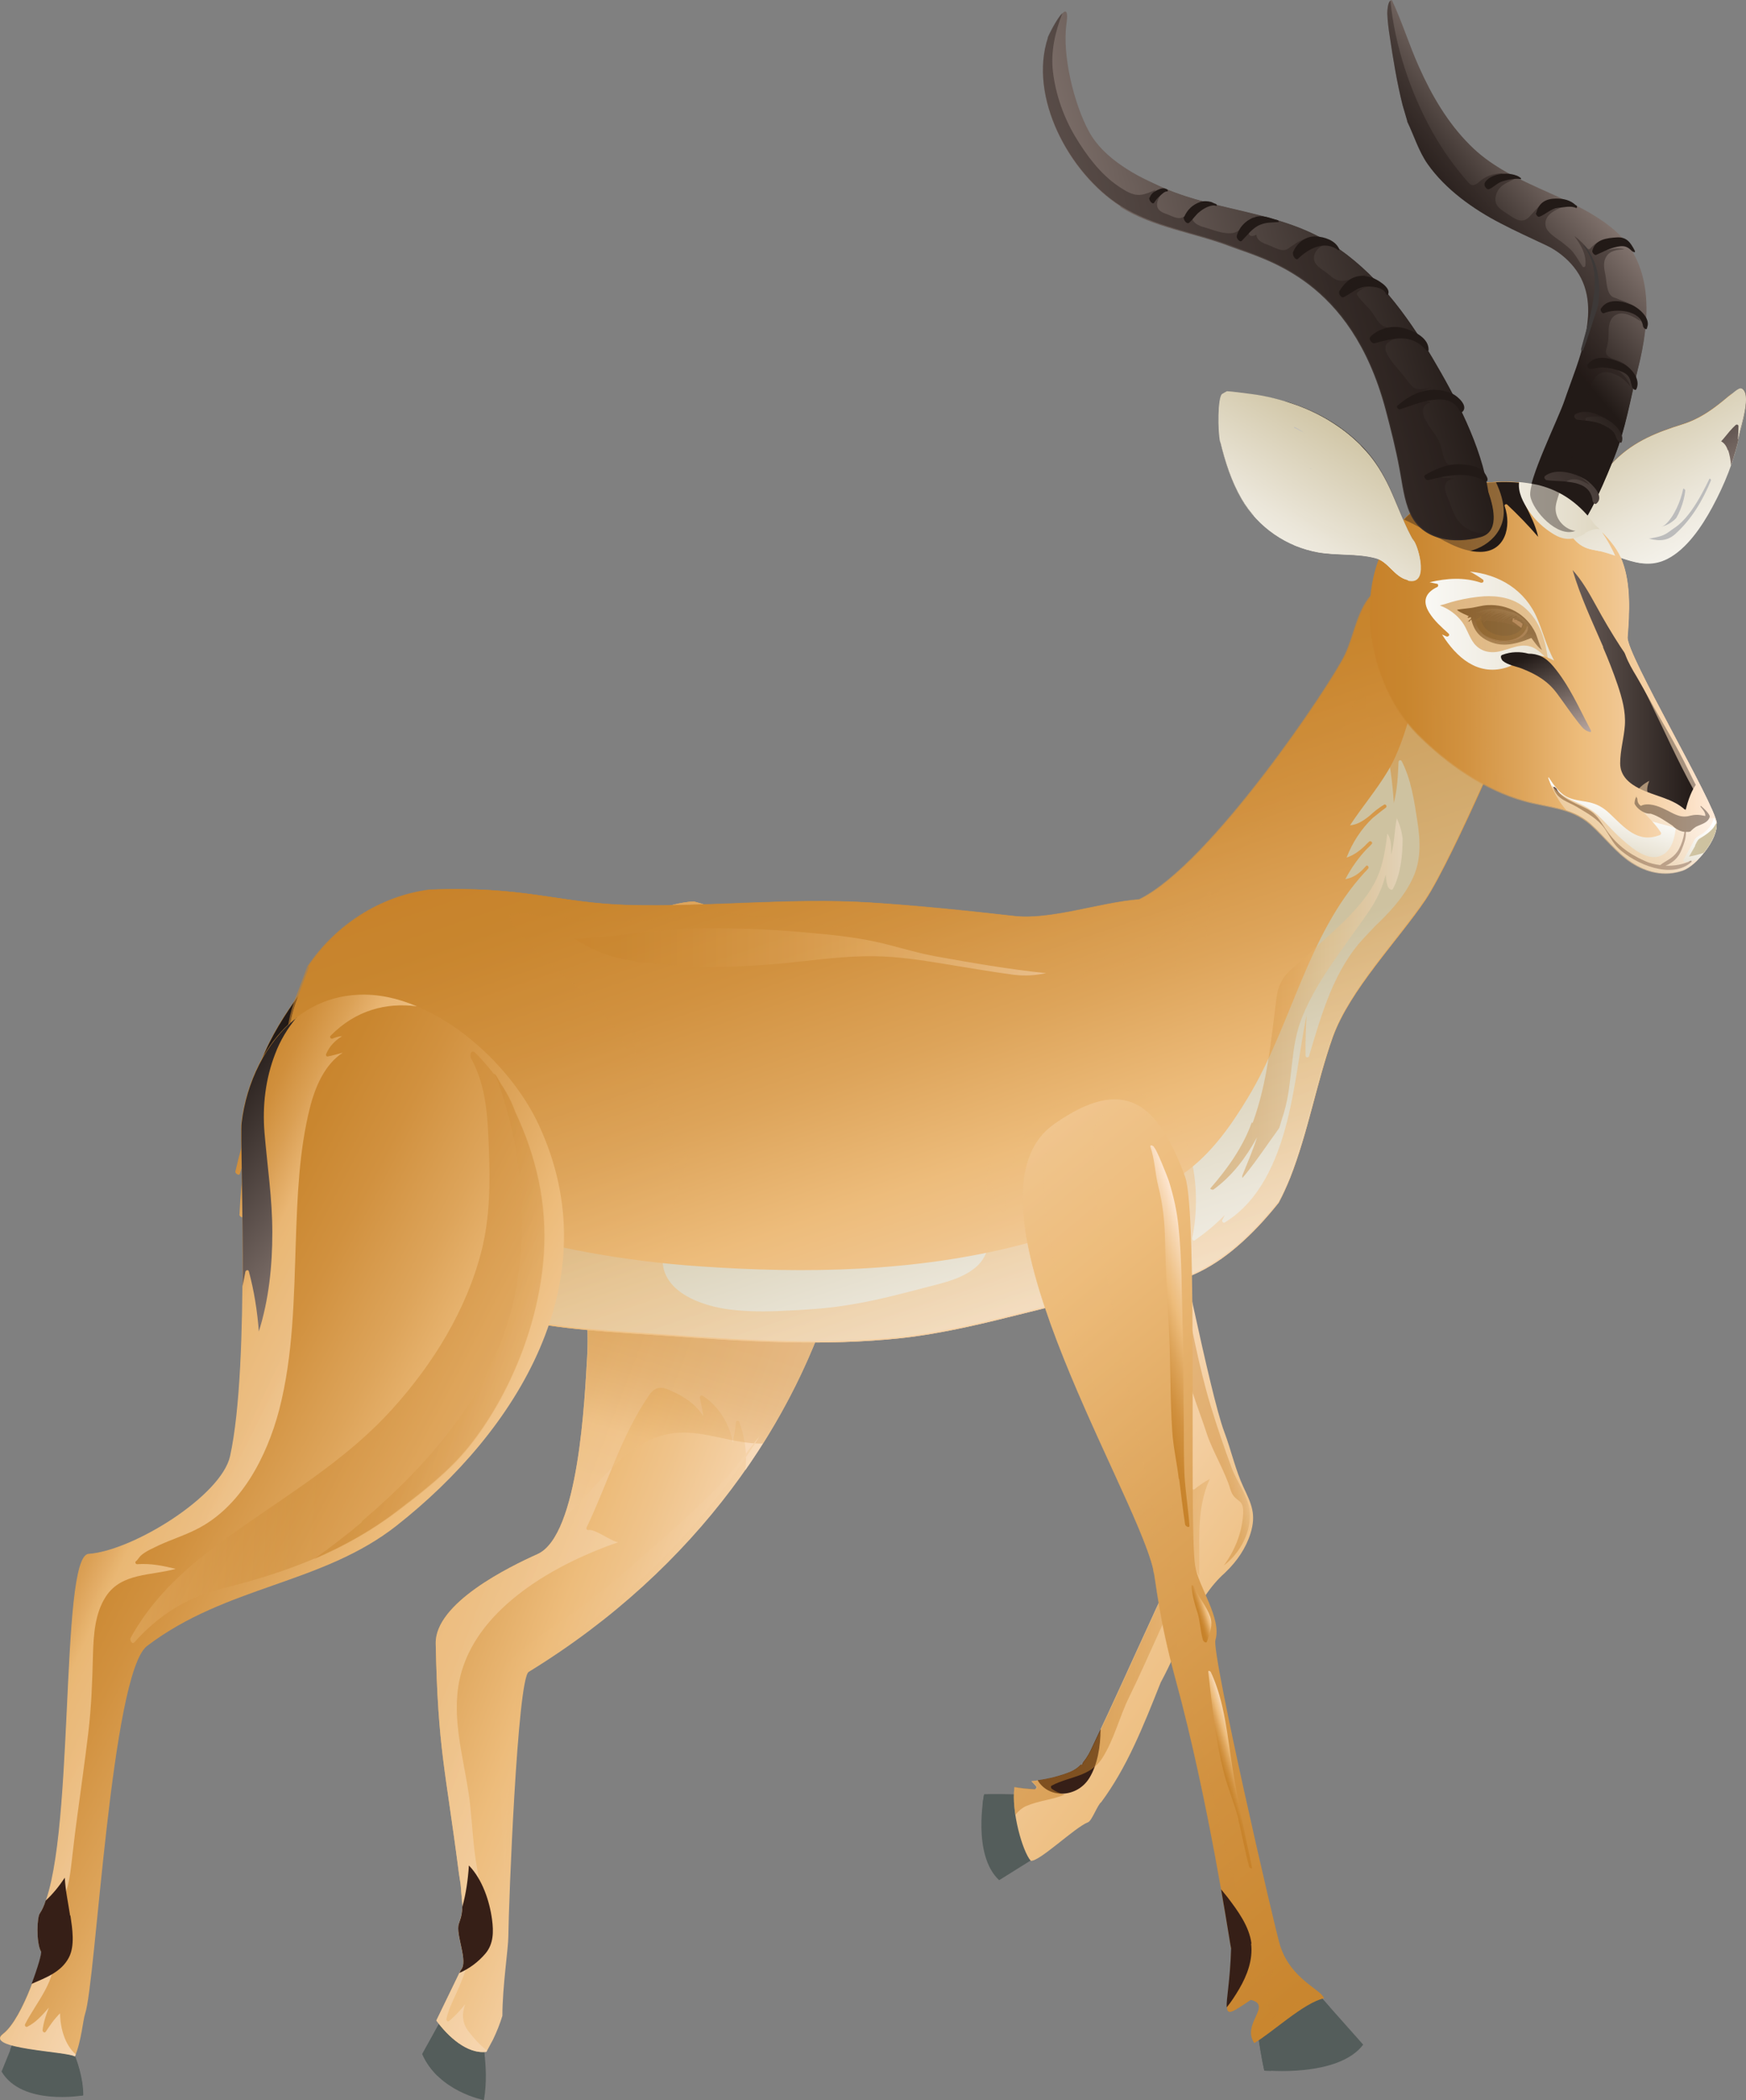 <?xml version="1.0" encoding="UTF-8"?>
<svg xmlns="http://www.w3.org/2000/svg" xmlns:xlink="http://www.w3.org/1999/xlink" viewBox="0 0 55.78 67.05">
  <rect x="0" y="0" width="55.78" height="67.05" fill="#808080" stroke="none"/>
  <defs>
    <style>
      .cls-1 {
        fill: url(#linear-gradient-51);
      }

      .cls-2 {
        fill: #4e4e4e;
      }

      .cls-2, .cls-3, .cls-4, .cls-5, .cls-6, .cls-7, .cls-8, .cls-9, .cls-10, .cls-11, .cls-12, .cls-13, .cls-14, .cls-15, .cls-16, .cls-17, .cls-18, .cls-19, .cls-20, .cls-21, .cls-22, .cls-23, .cls-24 {
        mix-blend-mode: multiply;
      }

      .cls-3 {
        fill: url(#linear-gradient-2);
        opacity: .5;
      }

      .cls-25 {
        fill: url(#linear-gradient-15);
      }

      .cls-26 {
        fill: url(#linear-gradient-45);
      }

      .cls-26, .cls-27, .cls-28, .cls-29, .cls-30, .cls-31, .cls-32, .cls-33, .cls-34, .cls-35, .cls-36, .cls-37, .cls-38, .cls-39 {
        mix-blend-mode: screen;
      }

      .cls-40 {
        fill: url(#linear-gradient-40);
      }

      .cls-27 {
        fill: url(#linear-gradient-19);
      }

      .cls-28 {
        fill: url(#linear-gradient-75);
      }

      .cls-41 {
        fill: url(#linear-gradient-52);
      }

      .cls-42 {
        fill: url(#linear-gradient-28);
      }

      .cls-29 {
        fill: url(#linear-gradient-26);
      }

      .cls-29, .cls-32, .cls-10, .cls-34, .cls-14, .cls-16, .cls-19, .cls-37, .cls-38 {
        opacity: .4;
      }

      .cls-43 {
        fill: url(#linear-gradient-36);
      }

      .cls-44 {
        fill: url(#linear-gradient-6);
      }

      .cls-4 {
        fill: url(#linear-gradient-14);
      }

      .cls-4, .cls-12, .cls-15, .cls-20, .cls-22, .cls-24 {
        opacity: .6;
      }

      .cls-45 {
        fill: url(#linear-gradient-53);
      }

      .cls-46 {
        isolation: isolate;
      }

      .cls-30 {
        fill: #806661;
      }

      .cls-47 {
        fill: #361f17;
      }

      .cls-48 {
        fill: url(#linear-gradient-35);
      }

      .cls-49 {
        fill: url(#linear-gradient-48);
      }

      .cls-50 {
        fill: url(#linear-gradient-32);
      }

      .cls-31 {
        fill: url(#linear-gradient-10);
      }

      .cls-5 {
        fill: url(#linear-gradient-42);
      }

      .cls-32 {
        fill: url(#linear-gradient-25);
      }

      .cls-51 {
        fill: url(#linear-gradient-11);
      }

      .cls-52 {
        fill: url(#linear-gradient-50);
      }

      .cls-6 {
        fill: url(#linear-gradient-73);
      }

      .cls-7 {
        fill: url(#linear-gradient-43);
      }

      .cls-8, .cls-53 {
        fill: #545d5b;
      }

      .cls-54 {
        fill: url(#linear-gradient-63);
      }

      .cls-55 {
        fill: url(#linear-gradient-67);
      }

      .cls-56 {
        fill: url(#linear-gradient-39);
      }

      .cls-9 {
        fill: url(#linear-gradient-74);
      }

      .cls-33 {
        fill: url(#linear-gradient-18);
      }

      .cls-10 {
        fill: url(#linear-gradient-78);
      }

      .cls-57 {
        fill: url(#linear-gradient-59);
      }

      .cls-11 {
        fill: #3c2f2c;
        opacity: .3;
      }

      .cls-12 {
        fill: url(#linear-gradient-17);
      }

      .cls-58 {
        fill: url(#linear-gradient-49);
      }

      .cls-59 {
        fill: url(#linear-gradient-37);
      }

      .cls-60 {
        fill: url(#linear-gradient-31);
      }

      .cls-61 {
        fill: url(#linear-gradient-61);
      }

      .cls-62 {
        fill: url(#linear-gradient-68);
      }

      .cls-63 {
        fill: url(#linear-gradient-62);
      }

      .cls-64 {
        fill: url(#linear-gradient-41);
      }

      .cls-65 {
        fill: #624f4b;
      }

      .cls-13 {
        fill: url(#linear-gradient-55);
      }

      .cls-34 {
        fill: url(#linear-gradient-4);
      }

      .cls-66 {
        fill: url(#linear-gradient-21);
      }

      .cls-67 {
        fill: url(#linear-gradient-72);
      }

      .cls-14 {
        fill: url(#linear-gradient-69);
      }

      .cls-68 {
        fill: url(#linear-gradient-5);
      }

      .cls-69 {
        fill: url(#linear-gradient-64);
      }

      .cls-70 {
        fill: url(#linear-gradient-54);
      }

      .cls-15 {
        fill: url(#linear-gradient-56);
      }

      .cls-16 {
        fill: url(#linear-gradient-3);
      }

      .cls-71 {
        fill: url(#linear-gradient-34);
      }

      .cls-72 {
        fill: url(#linear-gradient-65);
      }

      .cls-73 {
        fill: url(#linear-gradient-70);
      }

      .cls-17 {
        fill: url(#linear-gradient-22);
      }

      .cls-17, .cls-18 {
        opacity: .9;
      }

      .cls-74 {
        fill: #171311;
      }

      .cls-35 {
        fill: url(#linear-gradient-60);
      }

      .cls-75 {
        fill: #bcbcbc;
      }

      .cls-76 {
        fill: url(#linear-gradient-7);
      }

      .cls-18 {
        fill: url(#linear-gradient-8);
      }

      .cls-77 {
        fill: url(#linear-gradient-66);
      }

      .cls-36 {
        fill: url(#linear-gradient-76);
      }

      .cls-19 {
        fill: url(#linear-gradient-9);
      }

      .cls-37 {
        fill: url(#linear-gradient-27);
      }

      .cls-38 {
        fill: url(#linear-gradient-24);
      }

      .cls-78 {
        fill: url(#linear-gradient);
      }

      .cls-79 {
        fill: url(#linear-gradient-33);
      }

      .cls-20 {
        fill: url(#linear-gradient-16);
      }

      .cls-80 {
        fill: url(#linear-gradient-38);
      }

      .cls-81 {
        fill: url(#linear-gradient-29);
      }

      .cls-82 {
        fill: #302313;
      }

      .cls-21 {
        fill: url(#linear-gradient-57);
      }

      .cls-83 {
        fill: url(#linear-gradient-30);
      }

      .cls-22 {
        fill: url(#linear-gradient-58);
      }

      .cls-84 {
        fill: url(#linear-gradient-23);
      }

      .cls-85 {
        fill: url(#linear-gradient-71);
      }

      .cls-24 {
        fill: url(#linear-gradient-77);
      }

      .cls-86 {
        fill: url(#linear-gradient-44);
      }

      .cls-39 {
        fill: url(#linear-gradient-20);
      }

      .cls-87 {
        fill: url(#linear-gradient-47);
      }

      .cls-88 {
        fill: url(#linear-gradient-46);
      }

      .cls-89 {
        fill: url(#linear-gradient-12);
      }

      .cls-90 {
        fill: url(#linear-gradient-13);
      }
    </style>
    <linearGradient id="linear-gradient" x1="7675.82" y1="1455.47" x2="7643.74" y2="1461.89" gradientTransform="translate(7596.83 1990.41) rotate(-154.84) scale(1 -1)" gradientUnits="userSpaceOnUse">
      <stop offset="0" stop-color="#ffead9"/>
      <stop offset=".14" stop-color="#f7d7b2"/>
      <stop offset=".31" stop-color="#efc38a"/>
      <stop offset=".39" stop-color="#edbc7b"/>
      <stop offset=".56" stop-color="#dda45a"/>
      <stop offset=".73" stop-color="#d1913f"/>
      <stop offset=".88" stop-color="#c9862f"/>
      <stop offset="1" stop-color="#c7822a"/>
    </linearGradient>
    <linearGradient id="linear-gradient-2" x1="7436.04" y1="35.53" x2="7442.38" y2="34.67" gradientTransform="translate(7477.55 -16.19) rotate(179.78) scale(1 -1)" xlink:href="#linear-gradient"/>
    <linearGradient id="linear-gradient-3" x1="7670.32" y1="1462.67" x2="7673.51" y2="1450.58" gradientTransform="translate(7596.83 1990.41) rotate(-154.84) scale(1 -1)" gradientUnits="userSpaceOnUse">
      <stop offset="0" stop-color="#ffead9"/>
      <stop offset=".24" stop-color="#f7d7b2"/>
      <stop offset=".52" stop-color="#efc38a"/>
      <stop offset=".67" stop-color="#edbc7b"/>
      <stop offset=".76" stop-color="#dda45a"/>
      <stop offset=".85" stop-color="#d1913f"/>
      <stop offset=".94" stop-color="#c9862f"/>
      <stop offset="1" stop-color="#c7822a"/>
    </linearGradient>
    <linearGradient id="linear-gradient-4" x1="7137.05" y1="2991.82" x2="7137.56" y2="2992.95" gradientTransform="translate(6628.15 4101.88) rotate(-125.62) scale(1 -1)" gradientUnits="userSpaceOnUse">
      <stop offset=".09" stop-color="#fff"/>
      <stop offset=".15" stop-color="#f9f1e8"/>
      <stop offset=".31" stop-color="#ead0af"/>
      <stop offset=".48" stop-color="#ddb47f"/>
      <stop offset=".63" stop-color="#d39e5a"/>
      <stop offset=".78" stop-color="#cc8e3f"/>
      <stop offset=".9" stop-color="#c8852f"/>
      <stop offset="1" stop-color="#c7822a"/>
    </linearGradient>
    <linearGradient id="linear-gradient-5" x1="7550.38" y1="-819.15" x2="7553.62" y2="-821.91" gradientTransform="translate(7579.55 -604.47) rotate(168.97) scale(1 -1)" xlink:href="#linear-gradient"/>
    <linearGradient id="linear-gradient-6" x1="7471.55" y1="32.34" x2="7469.32" y2="35.19" gradientTransform="translate(7481.38) rotate(-180) scale(1 -1)" gradientUnits="userSpaceOnUse">
      <stop offset=".06" stop-color="#221a17"/>
      <stop offset=".97" stop-color="#d9c5bd"/>
    </linearGradient>
    <linearGradient id="linear-gradient-7" x1="4610.87" y1="-1782.95" x2="4620.05" y2="-1799.08" gradientTransform="translate(4720.03 -1501.21) rotate(140.57) scale(1 -1)" xlink:href="#linear-gradient"/>
    <linearGradient id="linear-gradient-8" x1="4610.87" y1="-1782.95" x2="4620.05" y2="-1799.08" gradientTransform="translate(4720.03 -1501.21) rotate(140.57) scale(1 -1)" xlink:href="#linear-gradient-3"/>
    <linearGradient id="linear-gradient-9" x1="7457.44" y1="40.28" x2="7459.98" y2="29.07" gradientTransform="translate(6560.04 3632.18) rotate(-151.01) scale(1 -1)" xlink:href="#linear-gradient-3"/>
    <linearGradient id="linear-gradient-10" x1="4615.36" y1="-1780.77" x2="4624.22" y2="-1796.36" gradientTransform="translate(4720.03 -1501.21) rotate(140.57) scale(1 -1)" xlink:href="#linear-gradient"/>
    <linearGradient id="linear-gradient-11" x1="7442.96" y1="33.26" x2="7450.46" y2="10.87" gradientTransform="translate(7477.55 -16.19) rotate(179.78) scale(1 -1)" xlink:href="#linear-gradient"/>
    <linearGradient id="linear-gradient-12" x1="7442.96" y1="33.26" x2="7450.46" y2="10.87" gradientTransform="translate(7477.55 -16.19) rotate(179.78) scale(1 -1)" xlink:href="#linear-gradient"/>
    <linearGradient id="linear-gradient-13" x1="7450.56" y1="32.74" x2="7445.93" y2="46.74" gradientTransform="translate(7481.38) rotate(-180) scale(1 -1)" gradientUnits="userSpaceOnUse">
      <stop offset=".04" stop-color="#cec2a0"/>
      <stop offset=".15" stop-color="#d4caad"/>
      <stop offset=".53" stop-color="#ebe6d9"/>
      <stop offset=".83" stop-color="#f9f8f4"/>
      <stop offset="1" stop-color="#fff"/>
    </linearGradient>
    <linearGradient id="linear-gradient-14" x1="7442.96" y1="33.26" x2="7450.46" y2="10.87" gradientTransform="translate(7477.55 -16.19) rotate(179.78) scale(1 -1)" xlink:href="#linear-gradient"/>
    <linearGradient id="linear-gradient-15" x1="7453.16" y1="25.25" x2="7436.17" y2="66.88" gradientTransform="translate(7125.97 -2222.43) rotate(162.61) scale(1 -1)" xlink:href="#linear-gradient"/>
    <linearGradient id="linear-gradient-16" x1="7453.16" y1="25.25" x2="7436.17" y2="66.88" gradientTransform="translate(7125.97 -2222.43) rotate(162.61) scale(1 -1)" xlink:href="#linear-gradient"/>
    <linearGradient id="linear-gradient-17" x1="7451" y1="24.34" x2="7433.98" y2="66.04" gradientTransform="translate(7125.97 -2222.43) rotate(162.61) scale(1 -1)" xlink:href="#linear-gradient"/>
    <linearGradient id="linear-gradient-18" x1="7436.39" y1="30.61" x2="7439.22" y2="30.61" gradientTransform="translate(7117.47 -2236.73) rotate(162.39) scale(1 -1)" xlink:href="#linear-gradient"/>
    <linearGradient id="linear-gradient-19" x1="7439.33" y1="39.36" x2="7439.78" y2="39.36" gradientTransform="translate(7117.47 -2236.73) rotate(162.39) scale(1 -1)" xlink:href="#linear-gradient"/>
    <linearGradient id="linear-gradient-20" x1="7439.81" y1="44.4" x2="7440.56" y2="44.4" gradientTransform="translate(7117.47 -2236.73) rotate(162.39) scale(1 -1)" xlink:href="#linear-gradient"/>
    <linearGradient id="linear-gradient-21" x1="6411.27" y1="-1257.04" x2="6421.44" y2="-1269.96" gradientTransform="translate(6376.9 -1439.29) rotate(155.69) scale(1 -1)" xlink:href="#linear-gradient"/>
    <linearGradient id="linear-gradient-22" x1="7469.3" y1="51.19" x2="7479.95" y2="48.36" gradientTransform="translate(7373.3 1314.68) rotate(-169.87) scale(1 -1)" xlink:href="#linear-gradient-3"/>
    <linearGradient id="linear-gradient-23" x1="7478.08" y1="36.39" x2="7466.93" y2="42.42" gradientTransform="translate(7373.3 1314.68) rotate(-169.87) scale(1 -1)" xlink:href="#linear-gradient-6"/>
    <linearGradient id="linear-gradient-24" x1="-.19" y1="44.82" x2="9.94" y2="43.64" gradientTransform="translate(8.62 -1.62) rotate(10.13)" xlink:href="#linear-gradient"/>
    <linearGradient id="linear-gradient-25" x1="7458.67" y1="30.86" x2="7466.31" y2="29.97" gradientTransform="translate(7372.38 1298.07) rotate(-170.08) scale(1 -1)" xlink:href="#linear-gradient"/>
    <linearGradient id="linear-gradient-26" x1="7447.97" y1="30.39" x2="7463.03" y2="30.39" gradientTransform="translate(7481.38) rotate(-180) scale(1 -1)" xlink:href="#linear-gradient"/>
    <linearGradient id="linear-gradient-27" x1="7436.55" y1="32.06" x2="7442.7" y2="32.06" gradientTransform="translate(7481.38) rotate(-180) scale(1 -1)" xlink:href="#linear-gradient"/>
    <linearGradient id="linear-gradient-28" x1="7429.77" y1="12.3" x2="7426.02" y2="19.27" xlink:href="#linear-gradient-13"/>
    <linearGradient id="linear-gradient-29" x1="7428.92" y1="11.9" x2="7425.27" y2="18.7" xlink:href="#linear-gradient-6"/>
    <linearGradient id="linear-gradient-30" x1="7427.67" y1="18.77" x2="7429.61" y2="9.66" xlink:href="#linear-gradient-6"/>
    <linearGradient id="linear-gradient-31" x1="7427.36" y1="15.82" x2="7428.71" y2="14.6" gradientTransform="translate(7481.38) rotate(-180) scale(1 -1)" xlink:href="#linear-gradient"/>
    <linearGradient id="linear-gradient-32" x1="7426.54" y1="21.62" x2="7437.61" y2="21.62" gradientTransform="translate(7481.38) rotate(-180) scale(1 -1)" xlink:href="#linear-gradient"/>
    <linearGradient id="linear-gradient-33" x1="7426.54" y1="21.62" x2="7437.61" y2="21.62" gradientTransform="translate(7481.38) rotate(-180) scale(1 -1)" xlink:href="#linear-gradient"/>
    <linearGradient id="linear-gradient-34" x1="7426.54" y1="19.82" x2="7437.61" y2="19.82" xlink:href="#linear-gradient-13"/>
    <linearGradient id="linear-gradient-35" x1="7428.57" y1="36.19" x2="7427.72" y2="33.36" gradientTransform="translate(7480.06 5.2) rotate(-179.9) scale(1 -1)" xlink:href="#linear-gradient-13"/>
    <linearGradient id="linear-gradient-36" x1="7426.54" y1="22.04" x2="7437.61" y2="22.04" xlink:href="#linear-gradient-6"/>
    <linearGradient id="linear-gradient-37" x1="7433.47" y1="17.09" x2="7432.55" y2="23.05" xlink:href="#linear-gradient-6"/>
    <linearGradient id="linear-gradient-38" x1="7438.96" y1="14.32" x2="7434.47" y2="19.51" xlink:href="#linear-gradient-6"/>
    <linearGradient id="linear-gradient-39" x1="7433.39" y1="19.84" x2="7433.79" y2="21.29" gradientTransform="translate(7481.38) rotate(-180) scale(1 -1)" gradientUnits="userSpaceOnUse">
      <stop offset=".08" stop-color="#261e1c"/>
      <stop offset=".25" stop-color="#3f3734"/>
      <stop offset=".62" stop-color="#827971"/>
      <stop offset="1" stop-color="#cec5b8"/>
    </linearGradient>
    <linearGradient id="linear-gradient-40" x1="7433.44" y1="19.94" x2="7432.97" y2="18.34" xlink:href="#linear-gradient-39"/>
    <linearGradient id="linear-gradient-41" x1="7428.09" y1="27.46" x2="7428.17" y2="28.56" xlink:href="#linear-gradient-6"/>
    <linearGradient id="linear-gradient-42" x1="7429.77" y1="12.29" x2="7426" y2="19.3" xlink:href="#linear-gradient-13"/>
    <linearGradient id="linear-gradient-43" x1="7429.99" y1="12.38" x2="7426.17" y2="19.47" xlink:href="#linear-gradient-13"/>
    <linearGradient id="linear-gradient-44" x1="7434.28" y1="8.71" x2="7428.03" y2="3.42" xlink:href="#linear-gradient-6"/>
    <linearGradient id="linear-gradient-45" x1="7434.29" y1="8.72" x2="7428.01" y2="3.41" xlink:href="#linear-gradient-6"/>
    <linearGradient id="linear-gradient-46" x1="7428.51" y1="13.12" x2="7437.53" y2="21.54" xlink:href="#linear-gradient-6"/>
    <linearGradient id="linear-gradient-47" x1="7428.68" y1="12.79" x2="7437.9" y2="21.4" xlink:href="#linear-gradient-6"/>
    <linearGradient id="linear-gradient-48" x1="7429.03" y1="12.46" x2="7438.02" y2="20.86" xlink:href="#linear-gradient-6"/>
    <linearGradient id="linear-gradient-49" x1="7429.59" y1="11.75" x2="7438.66" y2="20.22" xlink:href="#linear-gradient-6"/>
    <linearGradient id="linear-gradient-50" x1="7430.3" y1="10.91" x2="7439.39" y2="19.39" xlink:href="#linear-gradient-6"/>
    <linearGradient id="linear-gradient-51" x1="7431.52" y1="9.55" x2="7440.71" y2="18.13" xlink:href="#linear-gradient-6"/>
    <linearGradient id="linear-gradient-52" x1="7433" y1="7.9" x2="7442.17" y2="16.46" xlink:href="#linear-gradient-6"/>
    <linearGradient id="linear-gradient-53" x1="7434.21" y1="6.55" x2="7443.38" y2="15.12" xlink:href="#linear-gradient-6"/>
    <linearGradient id="linear-gradient-54" x1="7432.63" y1="20.73" x2="7430.99" y2="24.38" xlink:href="#linear-gradient-6"/>
    <linearGradient id="linear-gradient-55" x1="7426.54" y1="26.8" x2="7437.62" y2="26.8" xlink:href="#linear-gradient-13"/>
    <linearGradient id="linear-gradient-56" x1="7426.54" y1="21.63" x2="7437.61" y2="21.63" gradientTransform="translate(7481.38) rotate(-180) scale(1 -1)" xlink:href="#linear-gradient"/>
    <linearGradient id="linear-gradient-57" x1="7426.54" y1="16.31" x2="7437.61" y2="16.31" xlink:href="#linear-gradient-13"/>
    <linearGradient id="linear-gradient-58" x1="7426.54" y1="20.07" x2="7437.61" y2="20.07" gradientTransform="translate(7481.38) rotate(-180) scale(1 -1)" xlink:href="#linear-gradient"/>
    <linearGradient id="linear-gradient-59" x1="7434.17" y1="7.04" x2="7457.68" y2="13.2" xlink:href="#linear-gradient-6"/>
    <linearGradient id="linear-gradient-60" x1="7433.46" y1="9.76" x2="7456.96" y2="15.92" xlink:href="#linear-gradient-6"/>
    <linearGradient id="linear-gradient-61" x1="7435.55" y1="15.99" x2="7441.17" y2="22.01" xlink:href="#linear-gradient-6"/>
    <linearGradient id="linear-gradient-62" x1="7437.05" y1="14.5" x2="7442.67" y2="20.53" xlink:href="#linear-gradient-6"/>
    <linearGradient id="linear-gradient-63" x1="7438.56" y1="12.99" x2="7444.16" y2="19" xlink:href="#linear-gradient-6"/>
    <linearGradient id="linear-gradient-64" x1="7439.97" y1="11.63" x2="7445.61" y2="17.67" xlink:href="#linear-gradient-6"/>
    <linearGradient id="linear-gradient-65" x1="7441.43" y1="10.22" x2="7447.09" y2="16.29" xlink:href="#linear-gradient-6"/>
    <linearGradient id="linear-gradient-66" x1="7442.77" y1="8.94" x2="7448.45" y2="15.02" xlink:href="#linear-gradient-6"/>
    <linearGradient id="linear-gradient-67" x1="7444" y1="7.75" x2="7449.69" y2="13.84" xlink:href="#linear-gradient-6"/>
    <linearGradient id="linear-gradient-68" x1="7444.96" y1="6.82" x2="7450.67" y2="12.94" xlink:href="#linear-gradient-6"/>
    <linearGradient id="linear-gradient-69" x1="7445.25" y1="13.65" x2="7489.18" y2="60.74" xlink:href="#linear-gradient-6"/>
    <linearGradient id="linear-gradient-70" x1="7440.56" y1="15.77" x2="7436.11" y2="20.91" xlink:href="#linear-gradient-6"/>
    <linearGradient id="linear-gradient-71" x1="7437.74" y1="13.22" x2="7442.04" y2="19.94" xlink:href="#linear-gradient-13"/>
    <linearGradient id="linear-gradient-72" x1="7440.79" y1="14.28" x2="7443.02" y2="12.25" xlink:href="#linear-gradient-6"/>
    <linearGradient id="linear-gradient-73" x1="7437.74" y1="13.22" x2="7442.04" y2="19.94" xlink:href="#linear-gradient-13"/>
    <linearGradient id="linear-gradient-74" x1="7436.3" y1="14.31" x2="7440.49" y2="20.85" xlink:href="#linear-gradient-13"/>
    <linearGradient id="linear-gradient-75" x1="7426.54" y1="21.64" x2="7437.62" y2="21.64" gradientTransform="translate(7481.38) rotate(-180) scale(1 -1)" xlink:href="#linear-gradient"/>
    <linearGradient id="linear-gradient-76" x1="7426.54" y1="18.9" x2="7437.61" y2="18.9" gradientTransform="translate(7481.38) rotate(-180) scale(1 -1)" xlink:href="#linear-gradient"/>
    <linearGradient id="linear-gradient-77" x1="7426.54" y1="22.86" x2="7437.61" y2="22.86" gradientTransform="translate(7481.38) rotate(-180) scale(1 -1)" xlink:href="#linear-gradient"/>
    <linearGradient id="linear-gradient-78" x1="7440.26" y1="14.31" x2="7511.07" y2="80.43" xlink:href="#linear-gradient-6"/>
  </defs>
  <g class="cls-46">
    <g id="Layer_2" data-name="Layer 2">
      <g id="Layer_1-2" data-name="Layer 1">
        <g>
          <g>
            <g>
              <g>
                <path class="cls-53" d="M32.91,57.31s-.84-.04-1.47-.02c0,0-.39,1.93,.48,2.74l1.52-.95-.52-1.77Z"/>
                <path class="cls-8" d="M32.66,58.97c-.39-.37-.95-.84-1.27-1.35,.02-.2,.05-.33,.05-.33,.63-.02,1.47,.02,1.47,.02l.52,1.77-.5,.32c0-.16-.14-.3-.27-.43Z"/>
                <path class="cls-78" d="M33.06,57.12c.05,0,.06-.06,.04-.09-.05-.06-.1-.11-.15-.16,.42-.05,.86-.14,1.24-.3,.14-.06,.25-.14,.35-.24,0,0,.02,.02,.02,.03,.02-.04,.03-.08,.05-.11,.12-.14,.21-.31,.29-.49,.65-1.35,1.26-2.73,1.89-4.09,.16-.36,.33-.71,.5-1.07,.14-.31,.35-.63,.44-.97,.07-.29,.03-.6,.16-.87,.09-.19,.13-.33,.1-.54-.06-.48-.33-.94-.58-1.34-.15-.24-.31-.48-.48-.72-.34-.68-.68-1.29-.79-1.47-.78-1.27-5.45-7.11-2.84-9.03,1.76-1.3,3.44,.09,3.99,2.24,.26,1.03,1.37,6.62,1.82,7.81,.22,.58,.36,1.23,.62,1.78,.25,.53,.41,.86,.22,1.47-.15,.48-.44,.89-.77,1.21-.02,.02-.03,.03-.05,.05-.95,.84-1.4,2.3-2.05,3.5-.27,.68-.54,1.36-.85,2.02-.31,.66-.65,1.26-1.05,1.8-.11,.07-.3,.6-.42,.64-.42,.16-1.56,1.27-1.83,1.23-.26-.29-.63-1.58-.52-2.35,.22,.04,.44,.06,.66,.07Z"/>
                <path class="cls-47" d="M33.15,56.84c.36-.05,.72-.14,1.04-.27,.14-.06,.25-.14,.35-.24,0,0,.02,.02,.02,.03,.02-.04,.03-.08,.05-.11,.12-.14,.21-.31,.29-.49,.09-.18,.17-.37,.26-.55,0,.55-.1,1.14-.36,1.56-.39,.63-1.29,.67-1.65,.07Z"/>
                <path class="cls-3" d="M36.36,37.95c-.29,.3-.59,.58-.83,.93-.25,.37-.43,.77-.55,1.21-.02,.06,.06,.09,.1,.04,.07-.1,.15-.2,.23-.3-.08,.19-.14,.39-.15,.6,0,.05,.06,.07,.09,.04,.11-.1,.22-.2,.33-.31-.45,1.17,.12,2.35,.69,3.39,.7,1.27,1.3,2.6,1.81,3.97,.02,.04,.06,.05,.09,.02,.15-.12,.31-.23,.48-.32-.45,.97-.31,2.04-.34,3.1-.07-.12-.13-.26-.19-.39-.02-.05-.09-.06-.1,0-.16,.75-.62,1.36-.93,2.05-.34,.74-.66,1.48-1.02,2.21-.31,.63-.48,1.36-.86,1.95-.39,.6-1.05,.57-1.61,.87-.04,.02-.03,.07,0,.1,.12,.09,.26,.15,.41,.19-.39,.16-.82,.19-1.22,.36-.14,.06-.25,.16-.35,.28-.05-.32-.07-.63-.03-.89,.22,.04,.44,.06,.66,.07,.05,0,.06-.06,.04-.09-.05-.06-.1-.11-.15-.16,.42-.05,.86-.14,1.24-.3,.14-.06,.25-.14,.35-.24,0,0,.02,.02,.02,.03,.02-.04,.03-.08,.05-.11,.12-.14,.21-.31,.29-.49,.65-1.35,1.26-2.73,1.89-4.09,.16-.36,.33-.71,.5-1.07,.14-.31,.35-.63,.44-.97,.07-.29,.03-.6,.16-.87,.09-.19,.13-.33,.1-.54-.06-.48-.33-.94-.58-1.34-.15-.24-.31-.48-.48-.72-.34-.68-.68-1.29-.79-1.47-.78-1.27-5.45-7.11-2.84-9.03,1.55-1.15,3.04-.2,3.74,1.5-.02,.02-.03,.04-.05,.06-.21,.24-.41,.5-.63,.73Z"/>
                <path class="cls-16" d="M33.3,35.66c1.76-1.3,3.44,.09,3.99,2.24,.12,.47,.42,1.92,.76,3.46-.23,.19-.48,.34-.74,.47-.35,.17-.74,.29-1.03,.6-.38,.4-.46,1.03-.56,1.64-1.36-1.97-4.72-6.71-2.42-8.41Z"/>
              </g>
              <path class="cls-34" d="M37.19,40.95c-.06-.58-.37-2.95-.48-3.54-.08-.41-.17-.81-.32-1.19,0,0,0,0,0,0,.57,.49,1.21,3.98,1.38,4.74,.29,1.31,.52,2.65,.91,3.93,.2,.66,.43,1.33,.67,1.98,.17,.45,.47,.81,.56,1.3,.12,.71-.32,1.45-.81,1.81,.33-.45,.56-.99,.61-1.57,.06-.65-.26-.37-.41-.88-.14-.49-.57-1.23-.73-1.71-.15-.46-.32-.9-.47-1.36-.16-.48-.3-.96-.45-1.45-.08-.3-.15-.61-.23-.91-.09-.38-.17-.77-.25-1.15Z"/>
            </g>
            <path class="cls-68" d="M7.79,37.1c-.05,.13-.09,.25-.13,.38-.02,.07-.16-.02-.14-.08,.12-.51,.25-1.02,.42-1.52,.04-.59,.12-1.18,.31-1.75,.25-.77,.68-1.49,1.15-2.16,.34-.49,.66-.99,1.14-1.37,.48-.39,1.06-.62,1.61-.91,0,.08-.01,.15-.03,.23-.08,.33-.18,.65-.32,.96-.29,.63-.68,1.22-1,1.84-.19,.37-.37,.75-.54,1.14-.29,.63-.55,1.21-.52,1.91,.01,.31,.03,.64,.19,.91,.04,.07,0,.13-.09,.1-.16-.05-.3-.17-.42-.32,0,0,0,0,0,0,0,.51,.08,1.01,.11,1.52,0,.07-.11,0-.12-.03,0,0,0-.01,0-.02,0,0-.01,0-.02-.01-.12-.2-.19-.41-.26-.63,0,.13,.01,.25,.03,.38,.12,.36,.29,.71,.41,1.08,.04,.11-.12,.06-.16,.02-.23-.22-.42-.47-.58-.75,.01,.27,.05,.54,.11,.81,.02,.16,.05,.32,.07,.48-.05,.01-.15-.03-.17-.07-.11-.19-.2-.39-.27-.6,.04,.34,.11,.68,.21,1.03,0,.13,0,.25,0,.38-.06,0-.13-.05-.16-.09-.16-.25-.28-.52-.36-.8,0,.04-.02,.09-.03,.13-.04,.13-.12,.42-.09,.59-.12-.29-.2-.6-.25-.93,0-.23-.01-.46-.02-.69-.04,.19-.07,.38-.1,.58,0,.06-.12,0-.12-.05,.03-.56,.06-1.12,.17-1.68Z"/>
            <path class="cls-44" d="M9.41,36.45s0,0,0,0c0,.33,.04,.66,.07,.99-.04-.3-.1-.6-.17-.9-.12-.53-.25-1.06-.25-1.61,0-.55,.06-1.71,.03-1.66-.44,.56-.75,1.13-1.05,1.77,.05-.31,.12-.61,.22-.91,.25-.77,.68-1.49,1.15-2.16,.34-.49,.66-.99,1.14-1.37,.48-.39,1.06-.62,1.61-.91,0,.08-.01,.15-.03,.23-.08,.33-.18,.65-.32,.96-.29,.63-.68,1.22-1,1.84-.19,.37-.37,.75-.54,1.14-.29,.63-.55,1.21-.52,1.91,.01,.31,.03,.64,.19,.91,.04,.07,0,.13-.09,.1-.16-.05-.3-.17-.42-.32Z"/>
            <g>
              <path id="rear-left-foot-1" class="cls-53" d="M15.34,64.82s.31,1.14,.12,2.23c0,0-1.45-.27-1.97-1.47l.61-1.1,1.24,.34Z"/>
              <path id="rear-left-foot-2" class="cls-8" d="M15.34,64.82s.1,.38,.15,.9c-.36,.05-.72-.3-1.08-.08-.23,.14-.34,.38-.43,.64-.19-.19-.37-.42-.49-.7l.61-1.1,1.24,.34Z"/>
              <path id="rear-left-foot-3" class="cls-76" d="M17.66,32.76c.48-1.28,1.39-2.52,2.52-3.28,.62-.41,1.3-.65,1.98-.7,1.32,.35,2.56,1.06,3.37,1.88,3.77,3.79,2.26,16.04-8.64,22.72-.36,.22-.64,7.4-.65,8.44,0,.39-.19,1.6-.19,2.54-.08,.26-.18,.51-.3,.76-.07,.13-.14,.26-.21,.39-.61,.08-1.23-.49-1.6-1l.78-1.61c.26-.26-.18-1.15-.06-1.48,.16-.47,.11-.57,.08-.97-.04-.49-.01-.16-.08-.65-.43-3.33-.67-3.95-.74-7.32-.03-1.3,2.36-2.46,3.25-2.86,1.33-.59,1.51-5.02,1.59-6.31,.14-2.47-.74-5.08-1.47-7.44-.05-1.05-.01-2.11,.37-3.11Z"/>
              <path id="rear-left-foot-4" class="cls-18" d="M20.18,29.48c.62-.41,1.3-.65,1.98-.7,1.32,.35,2.56,1.06,3.37,1.88,2.74,2.75,2.69,9.97-1.72,16.28,.07-.52-.02-1.07-.19-1.54-.02-.06-.1-.05-.11,.02-.02,.22-.06,.43-.1,.65-.09-.61-.48-1.21-.97-1.51-.04-.03-.09,.02-.08,.07,.04,.2,.08,.39,.11,.59-.24-.39-.61-.63-1.04-.82-.28-.13-.49-.15-.69,.14-.9,1.31-1.32,2.81-2,4.23-.02,.04,.01,.09,.06,.08,.19-.05,.76,.38,.95,.39-.75,.26-4.88,1.71-5.14,4.87-.1,1.19,.28,2.34,.41,3.51,.07,.67,.1,1.36,.22,2.02,.03,.19,.08,.38,.07,.57,0,.19-.09,.32-.19,.48-.11,.16-.23,.37-.17,.58,.07,.23,.24,.35,.38,.52,.08,.1-.13,.3-.17,.39-.07,.13-.13,.26-.17,.4-.13,.38-.26,.74-.43,1.1-.12,.26-.24,.51-.3,.79,0,.04,.04,.09,.08,.06,.2-.16,.36-.34,.52-.54-.1,.29-.11,.58,.11,.87,.16,.21,.36,.43,.59,.61,0,.01-.02,.03-.02,.04-.61,.08-1.23-.49-1.6-1l.78-1.61c.26-.26-.18-1.15-.06-1.48,.16-.47,.11-.57,.08-.97-.04-.49-.01-.16-.08-.65-.43-3.33-.67-3.95-.74-7.32-.03-1.3,2.36-2.46,3.25-2.86,1.33-.59,1.51-5.02,1.59-6.31,.14-2.47-.74-5.08-1.47-7.44-.05-1.05-.01-2.11,.37-3.11,.48-1.28,1.39-2.52,2.52-3.28Z"/>
              <path id="rear-left-foot-5" class="cls-47" d="M14.99,59.57c.42,.44,.65,1.12,.73,1.72,.05,.38,.05,.77-.21,1.08-.23,.27-.51,.48-.83,.62l.04-.09c.26-.26-.18-1.15-.06-1.48,.09-.25,.11-.4,.11-.54,.12-.43,.18-.87,.21-1.32Z"/>
              <path id="rear-left-foot-6" class="cls-19" d="M20.18,29.48c.62-.41,1.3-.65,1.98-.7,1.32,.35,2.56,1.06,3.37,1.88,2.61,2.63,2.69,9.34-1.15,15.43-.95,.02-1.83-.42-2.78-.34-.7,.06-1.31,.43-1.83,.91-.59,.53-1.14,1.23-1.75,1.81,.58-1.57,.7-4.21,.75-5.15,.14-2.47-.74-5.08-1.47-7.44-.05-1.05-.01-2.11,.37-3.11,.48-1.28,1.39-2.52,2.52-3.28Z"/>
              <path id="rear-left-foot-7" class="cls-31" d="M16.16,53.16c.41-.39,.67-.64,1.13-.95,1.16-.79,2.29-1.63,3.32-2.6,.49-.41,.96-.83,1.42-1.26,.57-.53,1.13-1.07,1.61-1.69,.21-.27,.41-.55,.63-.81-1.7,2.73-4.17,5.35-7.56,7.43-.27,.17-.5,4.48-.6,6.92-.02-.79-.05-1.57-.1-2.35-.08-1.21-.13-4.39,.16-4.68Z"/>
            </g>
            <path id="rear-left-foot-8" class="cls-51" d="M9.85,30.86c.88-1.33,2.31-2.24,3.87-2.45,3.04-.13,4.09,.42,6.36,.49,2.58,.07,5.14-.24,7.73-.08,1.54,.1,3.07,.26,4.6,.43,1.17,.14,2.79-.45,4-.53,2.28-1.11,6.14-6.89,6.58-7.82,.31-.66,.39-1.49,.94-2,.58-.53,1.42-.2,1.96,.2,.53,.39,1.12,.7,1.59,1.16,0,0,.02,0,.03,0,.04-.01,.09,.07,.06,.09,.04,.04,.08,.08,.12,.13,.04,.03,.08,.06,.12,.1,.67,.67,.4,.7,.78,1.59,.04,.09-2.18,5.26-3.05,6.56-.88,1.3-2.42,2.88-2.96,4.38-.52,1.47-.79,3.04-1.36,4.49-.11,.27-.23,.54-.37,.8-.4,.5-.83,.97-1.32,1.39-.87,.75-1.76,1.16-2.87,1.31-2.65,.34-5.18,1.32-7.84,1.62-2.5,.27-5.01,.11-7.5-.07-3.18-.23-7.39-.24-9.43-3.31-.92-1.37-1.88-2.78-2.41-4.35-.36-1.06-.37-2.09,.03-3.14,.12-.32,.24-.65,.37-.98Z"/>
            <path id="rear-left-foot-9" class="cls-89" d="M9.85,30.86c.88-1.33,2.31-2.24,3.87-2.45,3.04-.13,4.09,.42,6.36,.49,2.58,.07,5.14-.24,7.73-.08,1.54,.1,3.07,.26,4.6,.43,1.17,.14,2.79-.45,4-.53,2.28-1.11,6.14-6.89,6.58-7.82,.31-.66,.39-1.49,.94-2,.58-.53,1.42-.2,1.96,.2,.53,.39,1.12,.7,1.59,1.16,0,0,.02,0,.03,0,.04-.01,.09,.07,.06,.09,.04,.04,.08,.08,.12,.13,.04,.03,.08,.06,.12,.1,.67,.67,.4,.7,.78,1.59,.04,.09-2.18,5.26-3.05,6.56-.88,1.3-2.42,2.88-2.96,4.38-.52,1.47-.79,3.04-1.36,4.49-.11,.27-.23,.54-.37,.8-.4,.5-.83,.97-1.32,1.39-.87,.75-1.76,1.16-2.87,1.31-2.65,.34-5.18,1.32-7.84,1.62-2.5,.27-5.01,.11-7.5-.07-3.18-.23-7.39-.24-9.43-3.31-.92-1.37-1.88-2.78-2.41-4.35-.36-1.06-.37-2.09,.03-3.14,.12-.32,.24-.65,.37-.98Z"/>
            <path id="rear-left-foot-10" class="cls-90" d="M15.4,39.17c2.26,.68,4.59,1.1,6.94,1.26,3.42,.24,6.91,.18,10.25-.68,1.22-.31,2.45-.7,3.62-1.21,.51-.22,1.27-.56,1.64-1.1,.84-.6,1.48-1.5,2.02-2.4,1.39-2.3,1.89-5.18,3.72-7.18,.04-.04,.08-.08,.12-.13,.04-.05-.03-.13-.07-.08-.03,.04-.07,.07-.1,.11-.16,.16-.34,.27-.56,.31,.19-.36,.42-.69,.7-.98,.05-.04,.09-.09,.14-.14,.05-.05-.03-.12-.08-.08-.05,.05-.1,.09-.14,.14-.17,.16-.36,.3-.58,.37,.18-.47,.47-.92,.83-1.26,.14-.11,.28-.23,.42-.33,.06-.04,0-.13-.05-.1-.17,.1-.32,.22-.47,.36-.19,.15-.38,.28-.62,.3,.38-.58,.84-1.12,1.2-1.72,.37-.61,.56-1.28,.77-1.97,.34-1.11,.7-2.25,1.25-3.27,.39,.26,.78,.51,1.12,.83,0,0,.02,0,.03,0,.04-.01,.09,.07,.06,.09,.04,.04,.08,.08,.12,.13,.04,.03,.08,.06,.12,.1,.67,.67,.4,.7,.78,1.59,.04,.09-2.18,5.26-3.05,6.56-.88,1.3-2.42,2.88-2.96,4.38-.52,1.47-.79,3.04-1.36,4.49-.11,.27-.23,.54-.37,.8-.4,.5-.83,.97-1.32,1.39-.87,.75-1.76,1.16-2.87,1.31-2.65,.34-5.18,1.32-7.84,1.62-2.5,.27-5.01,.11-7.5-.07-3.18-.23-7.39-.24-9.43-3.31-.07-.11-.15-.22-.23-.34,.72-.06,1.44-.2,2.14-.38,.54,.21,1.08,.39,1.62,.55Z"/>
            <path id="rear-left-foot-11" class="cls-4" d="M9.45,34.98c.53,1.56,1.49,2.97,2.41,4.35,2.05,3.07,6.25,3.08,9.43,3.31,2.5,.18,5.01,.35,7.5,.07,2.66-.29,5.19-1.27,7.84-1.62,1.11-.14,2.01-.55,2.87-1.31,.49-.43,.93-.89,1.32-1.39,.14-.26,.26-.53,.37-.8,.57-1.46,.84-3.02,1.36-4.49,.53-1.5,2.08-3.08,2.96-4.38,.88-1.3,3.09-6.47,3.05-6.56-.38-.89-.11-.92-.78-1.59-.04-.04-.08-.07-.12-.1-.04-.04-.08-.09-.12-.13,.04-.03-.02-.11-.06-.09,0,0-.02,0-.03,0-.47-.46-1.06-.77-1.59-1.16-.55-.4-1.38-.73-1.96-.2-.55,.5-.63,1.34-.94,2-.44,.93-4.3,6.71-6.58,7.82-1.21,.09-2.83,.67-4,.53-1.53-.18-3.06-.33-4.6-.43-2.59-.16-5.15,.15-7.73,.08-2.27-.07-3.31-.61-6.36-.49-1.55,.21-2.98,1.12-3.87,2.45-.12,.33-.24,.66-.37,.98-.4,1.05-.39,2.08-.03,3.14Zm6.92-5.83c.71,.03,1.42,.16,2.13,.2,1.47,.09,2.91,.04,4.37-.19,.64-.1,8.26,1.04,8.62,1.16,1.3,.42,2.77,.71,3.99-.08,.05-.03,.11,.05,.07,.09-.39,.39-.91,.64-1.25,1.08,1.36-.25,2.67-1.19,3.53-2.28,.03-.04,.11,0,.09,.06-.21,.64-.49,1.33-.34,2.01,.17-.39,.18-.85,.33-1.25,.19-.51,.45-.97,.68-1.46,.03-.06,.11-.02,.1,.04-.11,.48-.17,.95-.17,1.43,.22-1.3,.78-2.44,1.62-3.46,.55-.68,1.19-1.27,1.78-1.91,.33-.37,.66-.76,.91-1.2,.23-.42,.37-.88,.61-1.3,.03-.05,.08-.03,.1,.01,.08,.21,.13,.44,.16,.67,.1,.32,.16,.64,.18,.98,.03,.43-.04,.86,.03,1.28,.17-.43,.17-.93,.18-1.39,0-.07,.09-.08,.11-.02,.21,.66,.28,1.33,.33,2.02,.11-.43,.13-.87,.15-1.31,0-.06,.07-.08,.1-.03,.3,.58,.4,1.26,.5,1.91,.1,.65,.13,1.28-.17,1.88-.29,.59-.73,1.05-1.19,1.49-.11,.12-.22,.23-.33,.35-.97,1.02-1.37,2.45-1.77,3.79-.02,.06-.11,.05-.11-.02-.01-.43,.01-.86,.03-1.29-.22,1.13-.34,2.28-.62,3.39-.32,1.26-.87,2.54-1.99,3.23-.05,.03-.1-.03-.08-.08,.03-.05,.05-.11,.08-.16-.3,.31-.63,.58-.96,.81-.04,.03-.09-.02-.08-.07,.32-1.57,.05-3.91-1.58-4.58-.98-.4-2.27-.1-3.1,.52-.99,.73-1.23,2-1.29,3.19,0,.05-.06,.08-.09,.04-.39-.5-.42-1.28-.36-1.95-.19,.65-.2,1.36-.11,2.03,.08,.63,.12,1.27-.41,1.7-.45,.36-1.02,.48-1.56,.62-.84,.22-1.67,.44-2.52,.57-.67,.11-1.35,.15-2.03,.18-.57,.03-1.15,.03-1.72-.04-.89-.11-2.3-.57-2.14-1.78,.12-.91,.46-1.79,.68-2.68,.07-.29,.13-.58,.17-.87-.14,.37-.66,1.03-.66,.98-.01-.42,.1-.84,.15-1.25,.04-.34,.02-.68-.03-1.02-.03,.39-.36,1.15-.36,1.1-.07-1.27-.3-2.55-1-3.6,.18,.48,.19,1.58,.18,1.52-.34-1.2-1.23-2.17-2.15-2.93-.95-.78-2.31-2.15-1.77-2.12Z"/>
            <g>
              <g>
                <path class="cls-53" d="M40.87,64.28c.38-.23,.85-.46,1.32-.53l1.36,1.53c-.8,1.06-3.16,.82-3.16,.82-.09-.4-.16-.87-.21-1.21,.21-.23,.42-.46,.68-.62Z"/>
                <path class="cls-8" d="M40.87,64.28c.38-.23,.85-.46,1.32-.53l.29,.33s-.05,0-.08,.02c-.25,.11-1.18,1.16-1.47,1.47-.15,.16-.24,.36-.33,.55-.13,0-.21-.01-.21-.01-.09-.4-.16-.87-.21-1.21,.21-.23,.42-.46,.68-.62Z"/>
                <path class="cls-25" d="M33.68,35.89c2.22-1.56,3.3-.71,4.18,1.68,.42,1.14,.12,11.07,.32,12.41,.1,.68,.86,1.69,.65,2.38-.13,.44,1.91,9.28,2.07,9.77,.35,1.07,1.3,1.38,1.4,1.67-.65,.14-1.66,1.1-2.23,1.43-.41-.62,.6-1.2-.11-1.38-1.13,.76-.69,.48-.62-1.63-.05-.22-.73-4.77-1.77-8.57-.56-2.05-.62-3.08-.73-3.59-.68-2.71-6.44-11.87-3.15-14.17Z"/>
                <path class="cls-20" d="M39.33,62.22c-.05-.22-.73-4.77-1.77-8.57-.56-2.05-.62-3.08-.73-3.59-.68-2.71-6.44-11.87-3.15-14.17,1.53-1.07,2.52-1,3.27-.08-.58-.45-1.26-.67-1.83-.12-.91,.88,1.48,11.33,1.88,13.16,.01,.06,.1,.05,.11,0,.06-.3,.2-.54,.36-.78-.2,.78-.18,1.59,.02,2.4,.16,.64,.39,1.25,.61,1.86-.19-.21-.38-.42-.59-.62-.04-.04-.1,0-.09,.06,.51,2.07,1.02,4.13,1.48,6.21,.12,.52,.23,1.04,.38,1.55,.15,.49,.31,.98,.35,1.49,.04,.46,0,.9-.1,1.34-.08,.37-.15,.74-.12,1.12,0,.05,.06,.08,.1,.04,.18-.23,.34-.48,.49-.74-.04,.15-.07,.3-.09,.46,0,.04,.05,.07,.09,.05,.23-.17,.47-.34,.74-.46-.28,.5-.28,.98-.15,1.58,0,.04,.07,.05,.09,.02,.36-.39,.92-.6,1.46-.59-.64,.24-1.54,1.07-2.07,1.38-.41-.62,.6-1.2-.11-1.38-1.13,.76-.69,.48-.62-1.63Z"/>
                <path class="cls-12" d="M33.52,36.39c-.22,.68-.19,1.43-.13,2.14,.15,1.69,.67,3.33,1.26,4.91,.31,.84,.64,1.68,.96,2.52,.32,.82,.61,1.67,.98,2.46,.16,.35,.39,.74,.37,1.13-.01,.23-.06,.46-.1,.69-.01-.07-.02-.13-.03-.18-.68-2.71-6.44-11.87-3.15-14.17,.05-.03,.09-.06,.14-.09-.12,.18-.23,.37-.3,.59Z"/>
                <path class="cls-47" d="M39.97,62.06c.06,.52-.13,1.01-.38,1.44-.12,.2-.25,.41-.4,.59-.02-.25,.11-.84,.14-1.88-.02-.08-.13-.81-.32-1.89,.07,.09,.14,.17,.21,.26,.32,.42,.69,.92,.76,1.47Z"/>
              </g>
              <path class="cls-33" d="M37.66,47.22c-.06-.51-.18-1.03-.21-1.53-.07-1.04-.05-2.09-.1-3.13-.05-.99-.11-1.97-.13-2.95-.01-.59-.07-1.17-.22-1.75-.1-.41-.11-.85-.25-1.25,0-.02,0-.03,.01-.04h.04s.1,.05,.06,.06c.06-.02,.44,.95,.48,1.07,.15,.48,.26,.96,.31,1.47,.11,1.03,.1,2.1,.13,3.14,.04,1.06,.02,2.1,.04,3.16,0,.53,0,1.07,.02,1.6,.03,.55,.12,1.09,.16,1.64,0,.09-.13,.02-.14-.04-.07-.48-.13-.97-.19-1.45Z"/>
              <path class="cls-27" d="M38.24,51.44c-.08-.25-.16-.54-.17-.81,0-.04,.07,0,.08,.02,.13,.34,.39,.62,.51,.96,.1,.28-.01,.54-.1,.8-.02,.07-.12,0-.13-.05-.09-.31-.09-.63-.19-.93Z"/>
              <path class="cls-39" d="M39.57,58.1c-.13-.51-.34-.99-.47-1.5-.27-1.06-.38-2.14-.5-3.23,0-.05,.07-.01,.08,.01,.45,.96,.53,2.06,.7,3.1,.17,1.06,.4,2.1,.62,3.15,.01,.05-.08,.01-.09-.02-.14-.5-.22-1.01-.35-1.51Z"/>
            </g>
            <g>
              <g>
                <path class="cls-53" d="M1.89,64.63s.77,1.15,.77,2.27c0,0-1.95,.35-2.61-.76l.47-1.16,1.37-.34Z"/>
                <path class="cls-8" d="M1.8,65.69c-.16,0-1.13-.11-1.28-.16-.02,0-.12-.05-.2-.08l.19-.48,1.37-.34s.77,1.15,.77,2.27c0,0-.03,0-.07,.01-.07-.47-.44-1.2-.78-1.22Z"/>
                <path class="cls-66" d="M2.39,65.65c-.21-.16-2.93-.24-2.29-.72,.65-.5,1.27-2.53,1.22-2.61-.16-.29-.13-1.13-.03-1.23,1.15-1.89,.6-11.41,1.55-11.47,1.42-.1,4.24-1.85,4.52-3.12,.65-2.95,.29-10.14,.36-10.65,.24-1.97,1.55-3.99,3.74-4.08,2.34-.1,4.81,2.11,5.75,4.14,2.32,4.98-.71,9.79-4.54,12.8-2.39,1.88-5.43,1.91-7.97,3.84-1.15,.87-1.64,10.75-1.98,11.74-.07,.2-.12,.89-.33,1.37Z"/>
                <path class="cls-17" d="M1.31,62.31c-.16-.29-.13-1.13-.03-1.23,1.15-1.89,.6-11.41,1.55-11.47,1.42-.1,4.24-1.85,4.52-3.12,.65-2.95,.29-10.14,.36-10.65,.24-1.97,1.55-3.99,3.74-4.08,.62-.03,1.26,.11,1.87,.37-.97-.13-1.96,.12-2.76,.94-.04,.04,.01,.11,.06,.09,.1-.04,.2-.07,.31-.08-.22,.14-.4,.31-.51,.57-.02,.04,.01,.09,.05,.08,.16-.03,.32-.08,.48-.12-.57,.37-.88,1.08-1.05,1.76-.35,1.39-.4,2.86-.45,4.28-.06,1.79-.08,3.62-.53,5.36-.4,1.52-1.24,3.13-2.67,3.83-.38,.19-.79,.32-1.18,.5-.18,.09-.38,.17-.54,.3-.08,.06-.14,.18-.18,.2-.05,.03-.02,.11,.04,.1,.42-.03,.82,.05,1.22,.15-.77,.22-1.72,.12-2.22,.87-.36,.54-.4,1.24-.42,1.87-.02,.84-.05,1.66-.15,2.5-.11,.91-.24,1.82-.36,2.72-.06,.43-.11,.87-.16,1.3-.05,.44-.1,.9-.29,1.31-.12,.27-.34,.51-.4,.81-.06,.31,0,.6,.08,.9,.18,.8-.55,1.58-.89,2.26-.02,.04,.02,.1,.07,.08,.28-.14,.48-.37,.69-.61-.09,.23-.17,.47-.2,.72,0,.05,.06,.1,.1,.05,.14-.21,.28-.42,.46-.59,0,.47,.16,1.02,.5,1.31,0,.02-.02,.05-.03,.07-.21-.16-2.93-.24-2.29-.72,.65-.5,1.27-2.53,1.22-2.61Z"/>
                <path class="cls-84" d="M9.47,32.49c-.28,.34-.52,.73-.68,1.16-.31,.8-.41,1.66-.34,2.51,.09,1.07,.25,2.11,.25,3.19,0,1.07-.11,2.14-.43,3.16-.05-.65-.15-1.29-.32-1.92-.02-.06-.09-.04-.11,.01-.03,.15-.06,.31-.09,.47,.02-2.56-.07-4.94-.03-5.22,.15-1.27,.76-2.57,1.75-3.35Z"/>
                <path class="cls-47" d="M2.25,61.16c.06,.41,.15,.96-.05,1.34-.24,.46-.73,.64-1.19,.84,.2-.53,.33-.99,.3-1.03-.16-.29-.13-1.13-.03-1.23,.07-.11,.13-.24,.18-.4,.23-.21,.43-.46,.61-.73,.02,.41,.11,.81,.17,1.21Z"/>
              </g>
              <path class="cls-38" d="M4.28,52.45c.78-.88,1.69-1.45,2.81-1.73,1-.25,1.96-.54,2.91-.94,.97-.41,1.88-.92,2.72-1.57,.79-.6,1.61-1.23,2.25-2.02,1.34-1.66,2.26-3.98,2.4-6.14,.11-1.64-.25-3.15-.92-4.56-.12-.33-.28-.63-.47-.91-.05-.09-.1-.17-.15-.26-.02-.03-.04-.04-.06-.04-.18-.23-.37-.45-.58-.66-.14-.14-.2,.07-.13,.19,.49,.9,.52,1.89,.56,2.91,.04,1.06,.03,2.15-.23,3.19-.48,1.91-1.56,3.64-2.85,5.07-1.35,1.5-3.07,2.57-4.7,3.7-1.45,1.01-2.78,2.01-3.67,3.62-.03,.06,.05,.21,.11,.14Z"/>
              <path class="cls-32" d="M11.55,48.58c2.25-1.91,4.38-4.36,4.93-7.41,.42-2.29,.16-4.71-.66-6.87,0,0,.02,.01,.03,.03,.05,.08,.1,.17,.15,.26,.19,.28,.35,.58,.47,.91,.66,1.41,1.03,2.92,.92,4.56-.15,2.15-1.07,4.48-2.4,6.14-.64,.79-1.46,1.42-2.25,2.02-.84,.64-1.75,1.15-2.71,1.56,.53-.38,1.04-.77,1.54-1.19Z"/>
            </g>
            <path class="cls-29" d="M32.37,31.12c-.75-.1-1.49-.23-2.23-.35-.73-.12-1.46-.23-2.2-.24-.74-.01-1.47,.07-2.2,.15-1.47,.17-2.96,.26-4.44,.12-.71-.06-1.47-.13-2.14-.4-.28-.12-.55-.26-.8-.43,1.16-.04,2.3-.25,3.45-.31,1.37-.06,2.77,0,4.14,.13,.67,.06,1.33,.13,1.99,.27,.65,.14,1.28,.35,1.93,.47,1.18,.21,2.36,.42,3.55,.54-.33,.07-.67,.1-1.04,.05Z"/>
            <path class="cls-37" d="M40.02,35.85c.47-1.28,.59-2.65,.76-3.99,.05-.38,.18-.65,.46-.9,.21-.19,.43-.36,.63-.56,.47-.44,.97-.85,1.4-1.33,.38-.42,.7-.86,.86-1.42,.1-.34,.15-.69,.19-1.04,0,0,0,0,0,0,.15,.21,.12,.45,.12,.68,.11-.37,.11-.78,.18-1.15,0,0,0-.01,0-.02,.1,.2,.16,.42,.19,.65,0,.56-.07,1.17-.31,1.61-.05,.08-.15-.03-.17-.09-.04-.12-.05-.24-.06-.37-.05,.19-.11,.38-.2,.58-.22,.49-.55,.89-.85,1.32-.61,.86-1.2,1.64-1.61,2.63-.41,.99-.29,2.06-.59,3.07-.05,.15-.1,.32-.15,.49-.15,.22-.31,.43-.46,.65-.23,.32-.46,.65-.72,.95,0-.03-.01-.06,0-.08,.16-.4,.34-.81,.47-1.22-.35,.64-.78,1.22-1.38,1.66-.03,.03-.08,.01-.12-.02,.55-.63,1.04-1.31,1.33-2.11Z"/>
          </g>
          <g>
            <path class="cls-42" d="M49.93,16.57c.22,.51,.44,.91,1.01,1,.81,.13,1.5,.69,2.32,.28,.62-.31,1.11-1.04,1.44-1.65,.39-.72,.71-1.5,.87-2.31,.04-.22,.43-1.35,.07-1.48-.17-.07-.82,.82-1.87,1.15-.8,.25-1.53,.53-2.15,1.14-.31,.31-.59,.65-.87,.99-.24,.28-.51,.53-.76,.8h-.01s-.06,.05-.05,.09Z"/>
            <path class="cls-81" d="M55.2,14.38c-.18-.57-.75-.27-1.12-.12-.75,.31-2.02,1.26-2.85,.85,.12-.14,.25-.28,.39-.42,.62-.61,1.35-.89,2.15-1.14,1.05-.33,1.69-1.21,1.87-1.15,.36,.13-.03,1.26-.07,1.48-.06,.33-.16,.66-.27,.98-.01-.17-.04-.33-.09-.49Z"/>
            <path class="cls-83" d="M49.97,16.48h.01c.25-.27,.52-.52,.76-.8,.29-.34,.56-.68,.87-.99,.62-.61,1.35-.89,2.15-1.14,1.05-.33,1.69-1.21,1.87-1.15,.02,0,.04,.02,.05,.03-.06,.37-.21,.72-.42,1.02-.24,.33-.56,.48-.88,.7-.29,.19-.47,.44-.59,.77-.15,.41-1.14,1.83-1.63,1.86-.33,.02-.67,0-.98,.14-.25,.11-.48,.28-.64,.5-.29-.18-.45-.49-.61-.85-.02-.04,0-.09,.05-.09Z"/>
            <path class="cls-60" d="M54.79,13.28c-.29,.29-.64,.48-.95,.75-.31,.27-.48,.59-.68,.94-.18,.31-.37,.65-.69,.82-.32,.17-.68,.17-1.03,.23-.31,.05-.63,.11-.93,.22-.21,.08-.41,.18-.59,.31-.01-.04,0-.09,.05-.08h.01c.25-.27,.52-.52,.76-.8,.29-.34,.56-.68,.87-.99,.62-.61,1.35-.89,2.15-1.14,.72-.23,1.25-.72,1.57-.98-.15,.26-.33,.5-.54,.71Z"/>
            <path class="cls-50" d="M45.12,16.33c1.04-.87,2.73-1.13,4-.83,.8,.19,1.38,.65,1.83,1.27,.36,.32,.7,.69,.87,1.14,.28,.74,.23,1.65,.17,2.43-.04,.54,2.77,5.28,2.85,5.93,.06,.53-.66,1.37-1.08,1.51-.56,.19-1.14,.06-1.63-.26-.49-.32-.87-.83-1.31-1.22-.62-.54-1.37-.53-2.11-.74-1.27-.35-2.47-1.19-3.41-2.13-1.75-1.76-2.24-5.38-.18-7.1Z"/>
            <path class="cls-79" d="M45.12,16.33c1.04-.87,2.73-1.13,4-.83,.8,.19,1.38,.65,1.83,1.27,.36,.32,.7,.69,.87,1.14,.28,.74,.23,1.65,.17,2.43-.04,.54,2.77,5.28,2.85,5.93,.06,.53-.66,1.37-1.08,1.51-.56,.19-1.14,.06-1.63-.26-.49-.32-.87-.83-1.31-1.22-.62-.54-1.37-.53-2.11-.74-1.27-.35-2.47-1.19-3.41-2.13-1.75-1.76-2.24-5.38-.18-7.1Z"/>
            <path class="cls-71" d="M47.33,18.6c.06,.02,.09-.07,.04-.1-.13-.09-.27-.18-.41-.25,.93,.09,1.77,.58,2.16,1.52,.17,.4,.3,.9,.53,1.32-.13-.07-.27-.13-.42-.15-.45-.07-.72,.26-1.13,.38-.9,.26-1.57-.33-2.03-1.06,.05,.02,.1,.04,.14,.06,.05,.02,.12-.04,.07-.09-.22-.2-.46-.41-.62-.67-.23-.37-.12-.64,.26-.82,.04-.02,.03-.1-.01-.1-.08-.02-.16-.03-.24-.05,.55-.13,1.11-.17,1.66,.02Z"/>
            <path class="cls-48" d="M49.47,24.83s0-.01,0-.02c.17,.26,.37,.55,.65,.66,.22,.09,.45,.1,.67,.15,.25,.06,.44,.17,.63,.35,.48,.45,.9,.97,1.61,.69,.03-.01,.05-.05,.03-.08-.17-.27-.4-.48-.61-.71,.54,.07,.93,.6,1.5,.52,.22-.03,.41-.14,.6-.23,.09-.04,.17-.05,.24-.04,.02,.07,.04,.13,.04,.17,.06,.53-.67,1.37-1.08,1.5-.57,.19-1.14,.06-1.63-.27-.49-.32-.86-.83-1.3-1.22-.24-.21-.5-.34-.78-.43-.26-.3-.44-.64-.58-1.04Z"/>
            <path class="cls-43" d="M51.22,20.66c-.35-.81-.73-1.61-.98-2.46,.3,.33,.52,.72,.74,1.12,.25,.46,.51,.9,.79,1.33,.32,.48,.65,.95,.97,1.43,.47,.92,1.08,2.03,1.51,2.88-.21,.25-.32,.59-.4,.91-.4-.38-.99-.45-1.47-.69-.32-.16-.62-.4-.62-.81,0-.41,.12-.8,.15-1.21,.03-.45-.09-.87-.23-1.29-.14-.41-.3-.82-.47-1.21Z"/>
            <path class="cls-59" d="M50.28,17.09c-.58-.12-1.08-.6-1.47-1.03-.04-.05-.1,.01-.08,.06,.16,.33,.33,.66,.41,1.02-.31-.36-.64-.7-.99-1.03-.03-.03-.1,0-.08,.05,.23,.66,.01,1.46-.78,1.46-.64,0-1.23-.4-1.78-.7-.21-.11-.43-.23-.65-.33,.08-.09,.17-.17,.27-.25,1.04-.87,2.73-1.13,4-.83,.73,.17,1.28,.57,1.71,1.12-.04,.31-.18,.55-.56,.47Z"/>
            <path class="cls-80" d="M44.97,18.52s-.09-.03-.13-.04c-.14-.3-.2-.68-.28-.95-.14-.46-.39-.82-.86-.76,.08-.11,.19-.19,.28-.29,.03-.03,0-.08-.04-.07-.14,.02-.28,.08-.42,.07,.09-.1,.21-.16,.32-.24,.03-.02,.03-.07-.01-.08-.15-.03-.29-.03-.44,0,.11-.14,.26-.25,.45-.16,.03,.02,.09-.02,.06-.06-.06-.08-.12-.16-.18-.24,.09,.07,.17,.15,.26,.22,.03,.03,.08,0,.07-.04-.25-.97-.84-1.8-1.64-2.35-.43-.29-.89-.51-1.36-.72,.11,.03,.23,.07,.34,.11,.84,.29,1.63,.78,2.24,1.45,.31,.34,.55,.74,.75,1.16,.21,.44,.54,1.35,.81,1.76,.14,.22,.47,1.39-.21,1.23Z"/>
            <path class="cls-65" d="M49.72,25.17c.14,.33,.72,.51,1.01,.67,.27,.15,.38,.35,.56,.62,.33,.49,.72,.79,1.26,1.03,.15,.07,.32,.11,.49,.13,.19-.15,.38-.2,.54-.42,.16-.22,.3-.7,.22-.97,0,0,0-.02,0-.03,0,0,.01,0,.02,0,.02,0,.03,.02,.03,.04-.02,.09,.02,.26,.01,.35,0,.18-.06,.35-.13,.52-.1,.27-.28,.43-.52,.53,.28,.01,.57-.04,.81-.16,.01,0,.04,.03,.02,.04-.63,.57-1.8,.07-2.34-.44-.17-.16-.3-.43-.43-.62-.23-.32-.55-.49-.88-.69-.3-.18-.64-.24-.76-.61-.02-.07,.06-.03,.07,0Z"/>
            <g>
              <g>
                <path class="cls-56" d="M46.91,19.42c.21-.02,.41-.09,.62-.1,.63-.03,1.23,.27,1.53,.9,.03,.06,.17,.52,.21,.53-.12-.03-.34-.39-.35-.38-.37,.15-.81,.3-1.24,.15-.41-.15-.61-.38-.69-.82-.06-.02-.44-.19-.44-.23,.04-.02,.31-.04,.36-.05Z"/>
                <g>
                  <path class="cls-82" d="M47.17,19.71s.28-.25,.91-.14c.37,.07,.63,.27,.74,.45,0,.21-.17,.34-.37,.41-.25,.06-.56,.09-.82-.03-.42-.18-.53-.55-.45-.69Z"/>
                  <path class="cls-74" d="M47.31,19.65c.13-.07,.39-.16,.82-.08,.24,.04,.43,.14,.57,.25-.04,.74-1.48,.58-1.38-.18Z"/>
                  <path class="cls-65" d="M48.78,19.96s.03,.04,.04,.06c0,.21-.17,.34-.37,.41-.25,.06-.56,.09-.82-.03-.09-.04-.16-.09-.22-.14,.45,.32,1.25,.27,1.38-.3Z"/>
                  <path class="cls-11" d="M47.17,19.71s.28-.25,.91-.14c.37,.07,.63,.27,.74,.45,0,.03,0,.07-.01,.1-.14-.09-.38-.13-.45-.16-.39-.11-.8-.16-1.21-.14,0-.04,0-.08,.02-.11Z"/>
                  <path class="cls-30" d="M48.31,19.85s.02-.08,.02-.12c.11,.05,.22,.11,.31,.18,0,.05-.02,.09-.04,.14-.09-.07-.19-.15-.29-.21Z"/>
                </g>
              </g>
              <path class="cls-40" d="M46.87,19.87c.08-.08,.16-.16,.26-.22-.07,.03-.15,.06-.22,.08-.01,0-.03-.02-.02-.03,.32-.2,.67-.31,1.04-.25,0,0,0,0,0,0,0,0,0,0,0,0,.04,0,.08,.02,.13,.03,.03,0,.07,.02,.1,.03,.16,.03,.31,.08,.44,.19,.17,.13,.32,.33,.38,.54,0,.01,0,0-.01,0-.04-.07-.09-.14-.13-.21-.02-.02-.04-.04-.06-.06-.05-.03-.11-.05-.17-.07,0,0-.01-.02,0-.01,.04,0,.08,.02,.12,.03-.01-.01-.03-.03-.04-.04-.07-.03-.15-.06-.22-.06,0,0-.01-.01,0-.01,.06,0,.11,0,.17,.03,0,0,.01,0,.02,0-.02-.02-.04-.04-.07-.05-.07-.01-.14-.02-.21,0,0,0-.02-.01,0-.02,.05-.02,.1-.03,.15-.02,0,0,0,0,.01,0,0,0-.02-.01-.02-.02-.09,0-.18,0-.27,.05,0,0-.02,0,0-.01,.07-.05,.15-.07,.23-.07-.02,0-.03-.02-.05-.03-.09,.02-.16,.06-.23,.13,0,0-.02,0-.01-.02,.05-.06,.12-.11,.19-.14,0,0,0,0,0,0-.14,.02-.28,.11-.38,.2,0,0-.02,0-.01-.01,.06-.07,.14-.13,.23-.17,.01,0,.03-.01,.04-.02-.05,.02-.1,.03-.15,.06-.09,.05-.17,.11-.26,.17,0,0-.02-.01-.01-.02,.1-.09,.23-.2,.37-.25-.06,.02-.12,.04-.18,.06-.11,.05-.2,.12-.3,.17,0,0-.02-.02-.01-.02,.14-.08,.26-.18,.41-.23-.14,.02-.28,.08-.4,.14,0,0-.02-.02-.01-.02,.1-.05,.19-.11,.3-.13,.02,0,.05-.01,.08-.02-.11,.02-.23,.03-.34,.08-.13,.05-.24,.16-.36,.24,0,0-.03-.01-.02-.02,.12-.11,.24-.2,.38-.27-.08,.03-.15,.05-.22,.1,0,0-.01,0,0-.01,.06-.06,.14-.1,.22-.13,0,0-.01-.01,0-.02,0,0,0,0,0,0-.05,.02-.1,.04-.15,.07-.11,.06-.2,.14-.31,.22,0,0-.02-.01-.02-.02,.12-.12,.26-.23,.41-.3,0,0,0,0-.01,0,0,0,0,0,0,0-.19,.06-.36,.16-.52,.29,0,0-.03-.02-.02-.02,.08-.08,.19-.17,.3-.23-.01,0-.02,0-.04,.01-.07,.04-.16,.07-.23,.12-.09,.05-.17,.12-.24,.19,0,0-.02-.01-.01-.02Z"/>
            </g>
            <path class="cls-64" d="M52.27,25.43s.04,.06,.04,.08c0,.11,.05,.18,.11,.22,.23-.12,.57,.01,.77,.11,.26,.12,.47,.29,.78,.21,.2-.05,.3-.04,.5,0,0,0,0,0,.01,0,0,0,0-.01,0-.02,0-.1-.09-.2-.15-.27-.01-.02,0-.04,.02-.02,.07,.06,.22,.19,.27,.31,0,.01,0,.02,0,.03-.05,.18-.23,.22-.38,.29-.1,.04-.17,.11-.24,.18-.01,0-.03,0-.04,.01-.01,0-.03,0-.04,0h0s-.03,0-.05,0c-.05,0-.09,0-.15-.02-.11-.03-.21-.1-.29-.18-.22-.14-.43-.3-.69-.38-.08,0-.16-.01-.23-.05-.11-.05-.24-.16-.29-.27,0-.09,.02-.17,.07-.25Z"/>
            <path class="cls-75" d="M51.6,16.98c.22-.13,.43-.12,.64-.08,.1,0,.21-.03,.31-.04,.23-.01,.47,.05,.66-.12,.27-.24,.49-.76,.56-1.12,0-.05,.07,.01,.07,.04-.04,.39-.22,.84-.46,1.14-.12,.16-.22,.21-.41,.21-.08,0-.16,0-.25-.01,.14,.03,.29,.04,.44,0,.67-.14,1.17-1.14,1.45-1.71,.01-.03,.06,.02,.05,.05-.27,.65-.62,1.24-1.14,1.71-.6,.53-1.23-.2-1.87-.01-.03,0-.07-.05-.04-.07Z"/>
            <path class="cls-5" d="M49.97,16.48h.01c.25-.27,.52-.52,.76-.8,.29-.34,.56-.68,.87-.99,.62-.61,1.35-.89,2.15-1.14,1.05-.33,1.69-1.21,1.87-1.15,.36,.13-.03,1.26-.07,1.48-.01,.05-.02,.11-.04,.16,.01-.14,.02-.29,.02-.43,0-.05-.05-.07-.09-.04-.27,.24-.46,.6-.77,.79-.22,.14-.47,.28-.63,.5-.22,.3-.35,.63-.5,.97-.16,.35-.41,.62-.65,.91-.03,.03-.01,.09,.04,.09,.55-.01,.91-.6,1.1-1.11,.06,.54-.4,1.08-.83,1.33-.35,.2-.93,.08-1.14,.49-.1,.19,.15,.34,.39,.44-.5-.06-.99-.33-1.53-.42-.57-.09-.78-.49-1.01-1-.02-.04,0-.09,.05-.09Z"/>
            <path class="cls-7" d="M49.97,16.48h.01c.25-.27,.52-.52,.76-.8,.29-.34,.56-.68,.87-.99,.62-.61,1.35-.89,2.15-1.14,.68-.21,1.18-.66,1.51-.93-.17,.3-.39,.57-.69,.76-.4,.25-.85,.4-1.28,.59-.82,.37-1.49,.98-1.91,1.81-.02,.04,.01,.09,.06,.08,.43-.12,.87-.18,1.24-.47,.21-.16,.37-.36,.53-.58-.22,.5-.46,.95-.95,1.27-.25,.17-.53,.28-.78,.45-.16,.11-.29,.25-.34,.46-.04,.17-.05,.39-.04,.61-.06-.01-.13-.03-.19-.04-.57-.09-.78-.49-1.01-1-.02-.04,0-.09,.05-.09Z"/>
            <g>
              <path class="cls-86" d="M44.96,3.87c-.05-.17-.1-.34-.15-.51-.18-.72-.3-1.45-.41-2.19-.04-.25-.07-.49-.08-.74,0-.15,.03-.45,.15-.42,.32,.68,.55,1.43,.86,2.12,.41,.92,.92,1.79,1.62,2.49,1.26,1.28,3.13,1.54,4.51,2.63,1.41,1.11,1.27,2.96,.86,4.56-.23,.92-.39,1.9-.74,2.77-.19,.48-.88,2.2-1.26,2.36-.57,.23-1.36-.64-1.44-1.11-.08-.48,.91-2.47,1.1-3.04,.43-1.27,1.29-3.03,.3-4.26-.22-.28-.55-.54-.87-.69-.5-.24-1-.46-1.49-.72-.85-.44-1.74-1.07-2.31-1.88-.29-.41-.44-.92-.66-1.37Z"/>
              <path class="cls-26" d="M50.71,16.1c.08-.4-.21-.6-.45-.84,.18,.05,.34,.13,.42,.31,.02,.04,.09,.03,.1-.01,.07-.35,.29-.61,.48-.9,.12-.18,.27-.42,.25-.65-.03-.35-.31-.52-.57-.7,.25,.05,.47,.16,.66,.34,.03,.02,.09,.02,.09-.03,.06-.43,.49-.95,.35-1.39-.09-.29-.31-.47-.53-.65,.23,.09,.43,.25,.58,.44,.04,.04,.09,0,.09-.04,0,0,0-.01,0-.02,0,0,0,0,0,0,.07-.08,.06-.26,.08-.36,.04-.18,.09-.35,.12-.53,.04-.23,.1-.5,.03-.73-.07-.23-.23-.36-.42-.47,.14,.04,.27,.1,.4,.18,.03,.02,.07,0,.08-.03,.13-.63-.15-1.4-.48-1.93-.21-.33-.57-.23-.9-.18,.15-.11,.3-.2,.46-.29,.04-.02,.03-.08,0-.1-.42-.26-.8-.61-1.26-.8-.38-.15-.72-.1-1.09,.02,.08-.13,.17-.25,.28-.35,.03-.03,.01-.08-.02-.1-.36-.12-.65-.4-1-.52-.28-.09-.54-.03-.81,0,.08-.06,.15-.12,.24-.17,.03-.02,.04-.08,0-.1-.96-.52-1.79-1.49-2.35-2.44-.52-.9-.97-1.98-1.1-3.04,0,0,.01,0,.02,0,.32,.68,.55,1.43,.86,2.12,.41,.92,.92,1.79,1.62,2.49,1.26,1.28,3.13,1.54,4.51,2.63,1.41,1.11,1.27,2.96,.86,4.56-.23,.92-.39,1.9-.74,2.77-.19,.48-.88,2.2-1.26,2.36-.04,.02-.08,.03-.12,.03,.24-.23,.44-.57,.5-.86Z"/>
              <path class="cls-2" d="M50.59,7.87s0-.06,.02-.03c.34,.36,.46,.84,.48,1.34,0,.25,0,.53-.09,.76-.15,.41-.26,.85-.43,1.25-.01,.03-.07-.02-.06-.05,.26-.97,.79-2.38,.09-3.28Z"/>
              <g>
                <path class="cls-88" d="M49.34,15.21c.36-.29,.97-.11,1.33,.11,.18,.12,.61,.53,.33,.76-.05,.04-.11-.04-.12-.09,0,0,0,0,0,0-.08-.72-.98-.59-1.47-.66-.03,0-.1-.08-.06-.11Z"/>
                <path class="cls-87" d="M51.72,13.71s.01,.01,0,.01c0,0-.01-.01,0-.01Z"/>
                <path class="cls-49" d="M50.3,13.24c.36-.22,.8,0,1.12,.2,.18,.11,.49,.42,.39,.67-.02,.07-.11-.02-.13-.05-.04-.06-.06-.14-.09-.2-.08-.15-.25-.23-.39-.3-.24-.12-.55-.13-.81-.16-.04,0-.14-.11-.08-.15Z"/>
                <path class="cls-58" d="M50.71,11.65c.27-.37,.77-.21,1.12-.05,.26,.12,.6,.49,.45,.82-.04,.08-.13-.03-.14-.07-.04-.12-.05-.27-.14-.36-.1-.11-.26-.15-.39-.19-.13-.04-.28-.06-.42-.07-.14,0-.25,.05-.39,.05-.04,0-.11-.08-.08-.12Z"/>
                <path class="cls-52" d="M51.13,9.88c.2-.36,.65-.29,.97-.16,.23,.09,.65,.43,.52,.74,0,.02,0,.03-.01,.04,0,0,0,0,0,0-.05,.03-.11-.04-.12-.09-.08-.52-.88-.57-1.25-.41-.05,.02-.12-.08-.1-.13Z"/>
                <path class="cls-1" d="M50.87,8.01c.09-.37,.46-.41,.78-.43,.32-.02,.44,.16,.58,.43,0,.01,.01,.05-.01,.04-.03,0-.07-.02-.09-.04-.11-.11-.2-.16-.35-.15-.29,.03-.52,.16-.79,.28-.05,.02-.13-.08-.12-.13Z"/>
                <path class="cls-41" d="M49.08,6.8c.08-.33,.31-.46,.63-.46,.23,0,.45,.04,.63,.21,.02,0,.04,.03,.04,.04,0,0,0,0,0,.01,0,.02,0,.05-.03,.04-.17-.08-.4-.02-.58,0-.23,.02-.38,.2-.59,.28-.05,.02-.12-.07-.11-.12Z"/>
                <path class="cls-45" d="M47.42,5.87c.16-.37,.89-.41,1.16-.19,.02,.01,.02,.05,0,.04-.16-.04-.42,.02-.58,.07-.17,.05-.28,.19-.43,.25-.07,.03-.17-.11-.14-.18Z"/>
              </g>
            </g>
            <path class="cls-70" d="M47.99,20.91c.29-.11,.58-.11,.84-.04,.29,0,.54,.1,.79,.4,.52,.62,.82,1.33,1.2,2.04,.02,.03,.01,.08-.03,.06-.16-.04-.24-.14-.35-.28-.24-.3-.46-.63-.69-.94-.3-.41-.67-.62-1.12-.8-.2-.08-.45-.11-.62-.25-.04-.04-.1-.16-.02-.19Z"/>
            <path class="cls-13" d="M54.15,27c.04-.07,.07-.17,.14-.22,.15-.09,.31-.19,.43-.33,.05-.06,.09-.13,.12-.2,0,0,0,.02,0,.02,.03,.28-.16,.66-.41,.96-.15,.05-.31,.09-.47,.12,.07-.12,.13-.23,.2-.35Z"/>
            <path class="cls-15" d="M45.12,16.33c.7-.59,1.7-.9,2.67-.94,.15,.32,.26,.66,.25,1-.03,.78-.81,1.28-1.5,1.24-.26-.02-.47-.17-.73-.2-.14-.02-.23,0-.3,.15-.08,.18,.04,.4,.03,.58,0,.47-.42,.73-.79,.46-.02-.02-.06,0-.08,.02-.39,.74-.12,1.81,.2,2.53,.02,.05,.09,.03,.1-.01,.03-.13,.05-.26,.07-.39-.01,.57,.07,1.18,.51,1.4,.03,.02,.07,0,.08-.03,0-.01,0-.03,.01-.04,.15,.41,.39,.79,.62,1.02,.03,.03,.1,.01,.09-.04-.03-.28-.08-.57-.07-.85,.07,.41,.18,.8,.35,1.19,.03,.06,.11,.02,.1-.04-.03-.12-.04-.23-.03-.35,.1,.53,.34,1.02,.76,1.39,.59,.52,1.34,.78,2.09,.89,.04,0,.08-.02,.07-.07-.02-.06-.04-.11-.05-.17,.19,.25,.47,.4,.76,.53,.27,.12,.52,.24,.74,.45,.22,.21,.42,.44,.64,.65,.3,.27,.82,.76,1.26,.65,.38-.09,.52-.5,.56-.87,0-.03-.02-.05-.04-.05-.38-.15-.91-.16-1.19-.51-.31-.4,.02-.8,.39-.99-.06,.15-.1,.32-.03,.43,.14,.23,.59,.36,.83,.42,.23,.05,.53,.12,.75,0,.22-.13-.05-.42-.12-.54-.52-.94-.96-1.93-1.43-2.89-.2-.41-.42-.84-.53-1.29-.02-.07-.03-.15-.04-.22,.51,1.21,2.27,4.28,2.64,5.25-.04,.2-.15,.37-.36,.52-.09,.06-.22,.11-.27,.21-.11,.21-.22,.41-.34,.62-.03,.05,.02,.09,.06,.08,.14-.02,.28-.05,.42-.09-.18,.19-.37,.33-.53,.38-.56,.19-1.14,.06-1.63-.26-.49-.32-.87-.83-1.31-1.22-.62-.54-1.37-.53-2.11-.74-1.27-.35-2.47-1.19-3.41-2.13-1.75-1.76-2.24-5.38-.18-7.1Z"/>
            <path class="cls-21" d="M50.63,17.04c-.35,.21-.66,.23-1.02,0-.29-.18-.57-.43-.77-.73-.18-.27-.35-.59-.31-.92,.2,.02,.4,.05,.59,.09,.8,.19,1.38,.65,1.83,1.27,.05,.05,.11,.1,.16,.15-.14-.03-.29,.01-.47,.12Z"/>
            <path class="cls-22" d="M47.38,19.04c.47-.03,.98,.05,1.35,.38,.48,.42,.65,1.05,.73,1.68-.1-.13-.22-.26-.35-.35-.39-.27-.72-.08-1.13,.03-.32,.09-.66,.05-.89-.24-.16-.21-.22-.46-.37-.67-.19-.26-.44-.43-.72-.54,.18-.04,.35-.11,.53-.15,.28-.07,.58-.12,.86-.14Z"/>
            <g>
              <path class="cls-57" d="M35.78,6.6c1.06,.67,2.38,.83,3.55,1.28,1.12,.42,3.82,1.04,4.93,5.18,.17,.64,.33,1.27,.45,1.92,.09,.47,.14,.98,.34,1.42,.39,.86,1.41,.98,2.25,.75,.58-.16,.45-.86,.25-1.44-.23-1.5-1.03-3-1.79-4.29-.83-1.39-1.82-2.74-3.22-3.63-1.61-1.02-3.62-1.03-5.35-1.78-.88-.38-1.93-.94-2.4-1.81-.48-.88-.86-2.44-.72-3.43,.15-1.06-.55,.3-.59,.44-.63,1.9,.67,4.33,2.32,5.38Z"/>
              <path class="cls-35" d="M47.3,15.37c-.11-.28-.3-.44-.52-.53,.13-.01,.24-.04,.32-.14,.14-.19-.13-.61-.22-.77-.16-.3-.23-.77-.51-.99-.21-.17-.5-.22-.77-.22,.21-.03,.47-.02,.52-.2,.06-.2-.2-.48-.31-.62-.11-.15-.21-.28-.3-.45-.1-.19-.19-.42-.35-.56-.28-.25-.6-.29-.94-.33,.2-.06,.4-.06,.61-.05,.04,0,.06-.04,.05-.07-.09-.37-.44-.7-.69-.96-.29-.31-.55-.43-.93-.47,.09-.07,.18-.13,.27-.19,.03-.02,.04-.06,.01-.09-.25-.25-.54-.43-.81-.64-.12-.1-.26-.16-.4-.22-.13-.13-.35-.22-.48-.2-.03-.01-.05,0-.06,.01-.18,.05-.29,.2-.37,.37,.01-.17,.06-.34,.12-.51,0-.03,0-.05-.03-.06-.36-.26-1.45-.66-1.84-.24,.02-.1,.05-.19,.09-.29,.01-.04,0-.07-.03-.08-.68-.27-1.41-.34-2.08-.62-.36-.15-.71-.32-1.05-.51-.05-.03-.13-.07-.22-.12,.27,.14,.54,.27,.79,.38,1.73,.75,3.74,.75,5.35,1.78,1.41,.9,2.4,2.24,3.22,3.63,.76,1.28,1.56,2.79,1.79,4.29,.17,.47,.29,1.03,0,1.3,.02-.22,0-.44-.03-.66-.05-.32-.09-.68-.22-.98Z"/>
              <path class="cls-61" d="M45.52,15.17c.44-.25,.83-.4,1.33-.33,.3,.04,.55,.12,.67,.43,0,.02,.01,.07-.01,.09,0,0-.01,0-.02,.01-.01,0-.03,0-.04,0-.56-.34-1.22-.19-1.83-.04-.05,.01-.16-.11-.1-.15Z"/>
              <path class="cls-63" d="M44.65,12.95c.51-.45,1.1-.66,1.75-.38,.17,.08,.52,.39,.32,.58-.03,.03-.08-.01-.1-.05-.34-.67-1.39-.19-1.9-.03-.05,.01-.12-.08-.08-.12Z"/>
              <path class="cls-54" d="M43.79,10.74c.3-.28,.73-.37,1.11-.25,.29,.09,.75,.3,.74,.69,0,.05-.06,0-.08,0-.47-.55-1.06-.38-1.65-.22-.08,.02-.2-.14-.13-.2Z"/>
              <path class="cls-69" d="M42.78,9.31c.25-.41,.56-.6,1.04-.45,.14,.04,.65,.32,.52,.55,0,0,0,0,0,0-.02,.03-.06-.01-.06-.03-.09-.23-.52-.25-.7-.22-.24,.04-.45,.23-.66,.33-.06,.03-.17-.11-.13-.17Z"/>
              <path class="cls-72" d="M41.3,8.08c.11-.31,.41-.55,.74-.53,.27,.01,.61,.12,.74,.39,0,0,0,.02,.01,.02,0,0,0,0,0,.01,0,.02-.02,.03-.03,.02-.44-.33-.95-.06-1.29,.27-.07,.07-.18-.1-.16-.17Z"/>
              <path class="cls-77" d="M40.05,6.95c.27-.12,.52,.02,.77,.08,.02,0,.05,.06,.02,.06-.21,.02-.38,0-.59,.09-.24,.1-.4,.33-.58,.51-.06,.06-.17-.08-.16-.15,.07-.28,.27-.48,.52-.59Z"/>
              <path class="cls-55" d="M37.83,6.93c.1-.24,.28-.4,.51-.48,.11-.04,.25-.03,.36,0,.05,.02,.1,.05,.14,.06,.01,0,.03,.02,.03,.03,0,0,0,.02,0,.03,0,0-.02,.01-.03,0-.15-.05-.39,.09-.5,.18-.14,.1-.22,.25-.35,.36-.08,.07-.2-.11-.17-.19Z"/>
              <path class="cls-62" d="M36.73,6.31c.04-.12,.13-.19,.24-.24,.11-.05,.21-.09,.32-.02,.01,0,.04,.06,0,.06-.09,0-.17,.09-.24,.15-.07,.06-.12,.12-.17,.2-.05,.1-.19-.07-.16-.15Z"/>
            </g>
            <path class="cls-14" d="M33.46,1.22c.03-.09,.31-.65,.48-.8-.23,.6-.38,1.23-.3,1.88,.09,.73,.34,1.44,.71,2.06,.36,.6,.8,1.19,1.37,1.58,.21,.14,.46,.31,.72,.28,.17-.02,.32-.09,.48-.16-.05,.07-.1,.14-.14,.23-.03,.06,.04,.12,.09,.07,.07-.07,.15-.13,.24-.18-.17,.24-.26,.51,.12,.64,.16,.05,.38,.2,.55,.12,.17-.08,.3-.21,.44-.32-.08,.1-.14,.21-.13,.34,.02,.2,.31,.28,.46,.32,.26,.08,.56,.2,.83,.16,.15-.02,.26-.13,.38-.22,.16-.12,.31-.21,.49-.24-.18,.17-.48,.48-.29,.55,.05,.02,.13-.01,.18-.04,0,.2,.25,.29,.4,.34,.18,.07,.42,.23,.61,.11,.18-.12,.33-.25,.54-.31,.07-.02,.13-.03,.2-.04-.08,.06-.15,.14-.2,.23-.03,.05,.02,.09,.06,.08,.25-.05,.49-.13,.73-.13-.13,.02-.25,.07-.35,.15-.14,.13-.22,.35-.08,.52,.09,.11,.21,.18,.32,.26,.12,.09,.24,.22,.38,.25,.34,.08,.64-.2,.96-.17-.27,.05-.53,.2-.63,.46-.02,.04,.03,.08,.07,.07,.25-.06,.6-.23,.89-.2-.25,0-.5,.04-.68,.24-.02,.02-.02,.05,0,.07,.14,.22,.35,.37,.5,.59,.08,.12,.17,.3,.3,.38,.09,.06,.19,.08,.29,.09-.12,.04-.23,.11-.31,.21-.03,.03-.01,.1,.04,.1,.2-.02,.39-.03,.59-.02-.15,.02-.3,.07-.42,.16-.21,.16,0,.44,.1,.59,.12,.16,.25,.31,.38,.46,.1,.12,.18,.26,.3,.37,.09,.08,.22,.08,.33,.07,.1-.01,.19-.03,.28-.05-.19,.06-.37,.14-.53,.25-.04,.03-.03,.09,.01,.1,.16,.04,.32,.08,.48,.12-.12,.05-.23,.11-.24,.27,0,.32,.34,.65,.48,.91,.1,.19,.12,.37,.18,.57,.03,.09,.07,.2,.16,.24,.07,.03,.14,.05,.21,.07-.24,.03-.48,.08-.71,.21-.04,.02-.03,.1,.01,.1,.22,.04,.44,.05,.66,.07-.12,.02-.23,.07-.26,.16-.06,.15,0,.31,.06,.45,.09,.19,.14,.4,.24,.59,.21,.39,.65,.6,1.04,.53-.06,.05-.13,.08-.21,.11-.84,.23-1.86,.11-2.25-.75-.2-.44-.25-.96-.34-1.42-.12-.65-.28-1.28-.45-1.92-1.11-4.14-3.82-4.75-4.93-5.18-1.17-.44-2.49-.61-3.55-1.28-1.65-1.05-2.95-3.48-2.32-5.38Z"/>
            <path class="cls-73" d="M39.91,16.02c.46,.48,1.08,1.03,1.73,1.18,.5,.11,1,.16,1.5,.28,.21,.05,.6,.15,.83,.34,0,0-.02,0-.03,0-.59-.15-1.21-.08-1.81-.18-1.01-.18-1.92-.79-2.46-1.71-.1-.16-.18-.34-.25-.51,.15,.22,.32,.43,.5,.62Z"/>
            <path class="cls-85" d="M44.97,18.52c-.43-.1-.61-.6-1.04-.7-.59-.15-1.21-.08-1.81-.18-1.01-.18-1.92-.79-2.46-1.71-.32-.55-.52-1.18-.67-1.8-.08-.34-.08-1.42,.06-1.53,.05-.04,.1-.07,.16-.09,.27,.01,.54,.05,.78,.09,.48,.06,.94,.18,1.4,.34,.84,.29,1.63,.78,2.24,1.45,.31,.34,.55,.74,.75,1.16,.21,.44,.54,1.35,.81,1.76,.14,.22,.47,1.39-.21,1.23Z"/>
            <path class="cls-67" d="M39.05,12.59s.1-.07,.16-.09c.27,.01,.54,.05,.78,.09,.48,.06,.94,.18,1.4,.34,.53,.18,1.04,.45,1.5,.79-.05-.03-.1-.06-.15-.09-.28-.15-.57-.3-.89-.35-.04,0-.08,.04-.04,.07,.14,.12,.28,.22,.41,.35-.4-.21-.82-.38-1.26-.43-.32-.03-.78-.04-.96,.3-.25,.45-.06,1.03,.09,1.53-.08-.16-.17-.32-.26-.47-.02-.04-.08-.02-.08,.02,0,.21,.06,.41,.13,.61-.05-.08-.1-.16-.16-.23-.02-.03-.07,0-.07,.03,.01,.49,.19,.97,.41,1.41-.15-.17-.28-.35-.4-.55-.32-.55-.52-1.18-.67-1.8-.08-.34-.08-1.42,.06-1.53Z"/>
            <g class="cls-23">
              <path class="cls-75" d="M41.36,13.67s-.03-.05,0-.05c.6,.11,1.44,.57,1.82,1.07,.16,.21,.22,.39,.22,.66,0,.49-.07,.93,.04,1.41,0,.03-.03,0-.03,0-.08-.19-.18-.39-.16-.61,0-.1,.02-.2,.03-.3-.13-.17-.25-.31-.44-.44-.3-.19-.61-.3-.95-.38-.02,0-.06-.07-.02-.07,.37,.01,.66,.13,.99,.32,.25,.14,.34,.26,.44,.46,.02-.19,.02-.37,0-.56-.09-.8-1.35-1.2-1.92-1.51Z"/>
              <path class="cls-75" d="M40.62,15.57c.42,.44,.92,.86,1.47,1.09,.53,.22,1.08,.41,1.61,.63,.03,.01,.06,.09,0,.08-.62-.16-1.27-.35-1.86-.62-.5-.24-.9-.72-1.26-1.13-.02-.02,0-.06,.02-.03Z"/>
              <path class="cls-75" d="M43.65,16.95c.11,.05,.23,.07,.34,.12,.07,.04,.17,.05,.22,.12,.06,.07,.07,.14,.07,.23,0,.11,.02,.21,.02,.32,0,.07-.09-.01-.1-.04-.03-.08-.06-.15-.08-.23,0-.01-.01-.18,0-.18-.08-.02-.16-.1-.23-.13-.08-.04-.16-.09-.24-.14-.02-.01-.04-.08,0-.06Z"/>
            </g>
            <path class="cls-6" d="M38.99,14.12c.15,.62,.35,1.25,.67,1.8,.54,.92,1.45,1.54,2.46,1.71,.6,.11,1.22,.03,1.81,.18,.43,.11,.61,.61,1.04,.7,.68,.16,.35-1.02,.21-1.23-.02-.02-.03-.05-.05-.08,.09,.27,.15,.55,.14,.83,0,.04-.06,.08-.09,.04-.18-.24-.32-.52-.48-.78-.1-.16-.21-.3-.34-.43-.07-.07-.17-.14-.2-.24-.04-.11-.04-.19-.02-.31,.04-.22,.06-.38,0-.61-.08-.4-.29-.78-.47-1.14-.06-.12-.13-.24-.21-.35-.59-.59-1.31-1.02-2.08-1.29-.46-.16-.92-.28-1.4-.34-.25-.03-.52-.07-.78-.09-.06,.03-.11,.06-.16,.09-.14,.11-.14,1.19-.06,1.53Zm1.49-.2c.02-.18,.06-.35,.24-.4,.32-.1,.82,.18,1.09,.41,.3,.12,.59,.26,.86,.48,.36,.29,.62,.63,.63,1.12,0,.06-.07,.07-.09,.03-.32-.44-.92-.76-1.44-.57,.33,.22,.74,.28,1.06,.54,.42,.34,.23,.96,.59,1.33,.04,.04,0,.1-.05,.09-.62-.14-1.24-.32-1.8-.65-.53-.32-.87-.78-1.01-1.4-.07-.31-.1-.64-.07-.96Z"/>
            <path class="cls-9" d="M42.52,17.28s.03-.08,0-.1c-.49-.34-1.04-.63-1.44-1.07,.23,.17,.47,.32,.73,.43,.32,.15,.66,.27,.98,.4,.31,.12,.55,.16,.86,.08,.47-.13,.58,.16,.7,.56,.07,.23,.16,.43,.3,.62,.19,.25,.4,.38,.59,.28-.06,.05-.15,.06-.28,.03-.43-.1-.61-.6-1.04-.7-.59-.15-1.21-.08-1.81-.18-.27-.05-.53-.13-.78-.23,.39,.07,.8,.04,1.17-.12Z"/>
            <path class="cls-28" d="M54.84,26.3c-.08-.25-.23-.5-.38-.74-.26-.41-.45-.84-.67-1.27-.23-.45-.48-.89-.73-1.32-.26-.45-.51-.91-.77-1.36-.28-.46-.5-.87-.49-1.43,0-.41,.01-.82-.09-1.23-.08-.28-.19-.55-.32-.8,.16,.16,.28,.35,.37,.57,.03,.06,.11,.01,.1-.04-.08-.64-.34-1.19-.68-1.69,.27,.27,.52,.58,.65,.93,.28,.74,.23,1.65,.17,2.43-.04,.54,2.77,5.28,2.85,5.93,0,0,0,.02,0,.02Z"/>
            <path class="cls-36" d="M49.31,18.96s.1-.02,.08-.06c-.07-.18-.16-.34-.26-.49,.29,.23,.45,.57,.57,.94,.02,.06,.12,.05,.11-.02,0,0,0-.01,0-.02h0c-.03-.25-.07-.5-.09-.76,.18,.35,.25,.75,.27,1.15-.03,.16-.07,.31-.11,.47-.33-.58-.69-1.13-1.23-1.55-.6-.47-1.3-.68-1.95-1.01,.52,.09,1.06,.24,1.51,.49,.4,.23,.72,.58,1.09,.85Z"/>
            <path class="cls-24" d="M47.63,22.47c-.32,.55-.23,1.05-.02,1.58-.4-.52-.77-1.24-.11-1.66,.06-.04,0-.13-.06-.1-.12,.06-.24,.11-.35,.18,.08-.26,.34-.46,.59-.49,0,0,.01,0,.02,0,.06-.01,.05-.12-.01-.11,0,0,0,0-.01,0h0c-.17,.03-.35,.04-.52,.05,.34-.19,.71-.22,1.09-.24-.26,.2-.48,.56-.62,.79Z"/>
            <path class="cls-10" d="M44.42,.02c.14,1.44,.64,2.94,1.34,4.19,.33,.59,.73,1.15,1.18,1.65,.12,.12,.26,0,.36-.09,.2-.17,.47-.24,.74-.24-.12,.04-.23,.09-.33,.17-.05,.04,0,.13,.06,.1,.18-.1,.44-.19,.68-.19,.02,0,.05,.02,.07,.03-.27,.17-.63,.22-.73,.6-.08,.32,.14,.44,.37,.59,.24,.16,.47,.34,.71,.08,.16-.17,.28-.35,.49-.44,.13-.06,.26-.1,.39-.11-.13,.05-.25,.13-.34,.25-.03,.03-.01,.1,.04,.1,.14-.02,.28-.06,.42-.08-.28,.11-.55,.29-.49,.59,.04,.22,.39,.41,.54,.53,.11,.09,.25,.19,.34,.31,.11,.14,.19,.29,.29,.44,.03,.05,.1,.03,.1-.03,.03-.37-.15-.65-.35-.93,.16,.11,.29,.25,.42,.4,.02,.02,.06,.02,.08,0,.21-.25,.46-.31,.73-.31-.14,.07-.25,.17-.36,.3-.03,.04,0,.12,.05,.1,.21-.08,.46-.14,.68-.07-.22,.01-.47,.04-.58,.23-.12,.18-.07,.4-.03,.6,.04,.2,.03,.6,.25,.7,.22,.09,.43,.15,.62,.24-.22-.09-.45-.13-.67,0-.04,.02-.03,.09,.01,.11,.3,.07,.79,.09,.92,.42-.21-.13-.48-.3-.71-.24-.25,.07-.31,.29-.32,.54,0,.18,0,.36-.06,.54-.03,.11-.05,.17,.03,.26,.1,.1,.32,.13,.44,.2,.1,.06,.19,.12,.26,.2-.22-.17-.48-.28-.75-.24-.05,0-.08,.08-.03,.11,.19,.1,.39,.15,.55,.31,.12,.12,.22,.25,.26,.41-.03-.05-.07-.09-.11-.13-.08-.08-.18-.17-.28-.22-.14-.07-.31-.14-.47-.11-.42,.06-.49,.73-.56,1.08,0,.03,0,.06,.04,.07,.34,.07,.74,.16,.94,.46-.27-.19-.65-.25-.96-.17-.06,.02-.05,.11,.01,.11,.22,.01,.38,.14,.53,.29-.19-.07-.4-.12-.56,.01-.2,.16-.29,.44-.37,.69-.04,.13-.26,.47-.16,.61,.07,.09,.21,.11,.3,.16,.13,.08,.26,.16,.34,.28-.26-.15-.52-.28-.79-.07-.1,.08-.14,.22-.18,.35-.05,.16-.13,.37-.11,.54,.03,.33,.32,.61,.63,.65,0,0,0,0,0,0-.57,.23-1.36-.64-1.44-1.11-.08-.48,.91-2.47,1.1-3.04,.16-.48,.38-1.02,.54-1.58-.01-.01-.03-.03-.02-.05,.05-.2,.12-.43,.18-.66,.12-.71,.06-1.4-.4-1.98-.22-.28-.55-.54-.87-.69-.5-.24-1-.46-1.49-.72-.85-.44-1.74-1.07-2.31-1.88-.29-.41-.44-.92-.66-1.37-.05-.17-.1-.34-.15-.51-.18-.72-.3-1.45-.41-2.19-.04-.25-.07-.49-.08-.74,0-.12,.02-.34,.09-.4Z"/>
          </g>
        </g>
      </g>
    </g>
  </g>
</svg>